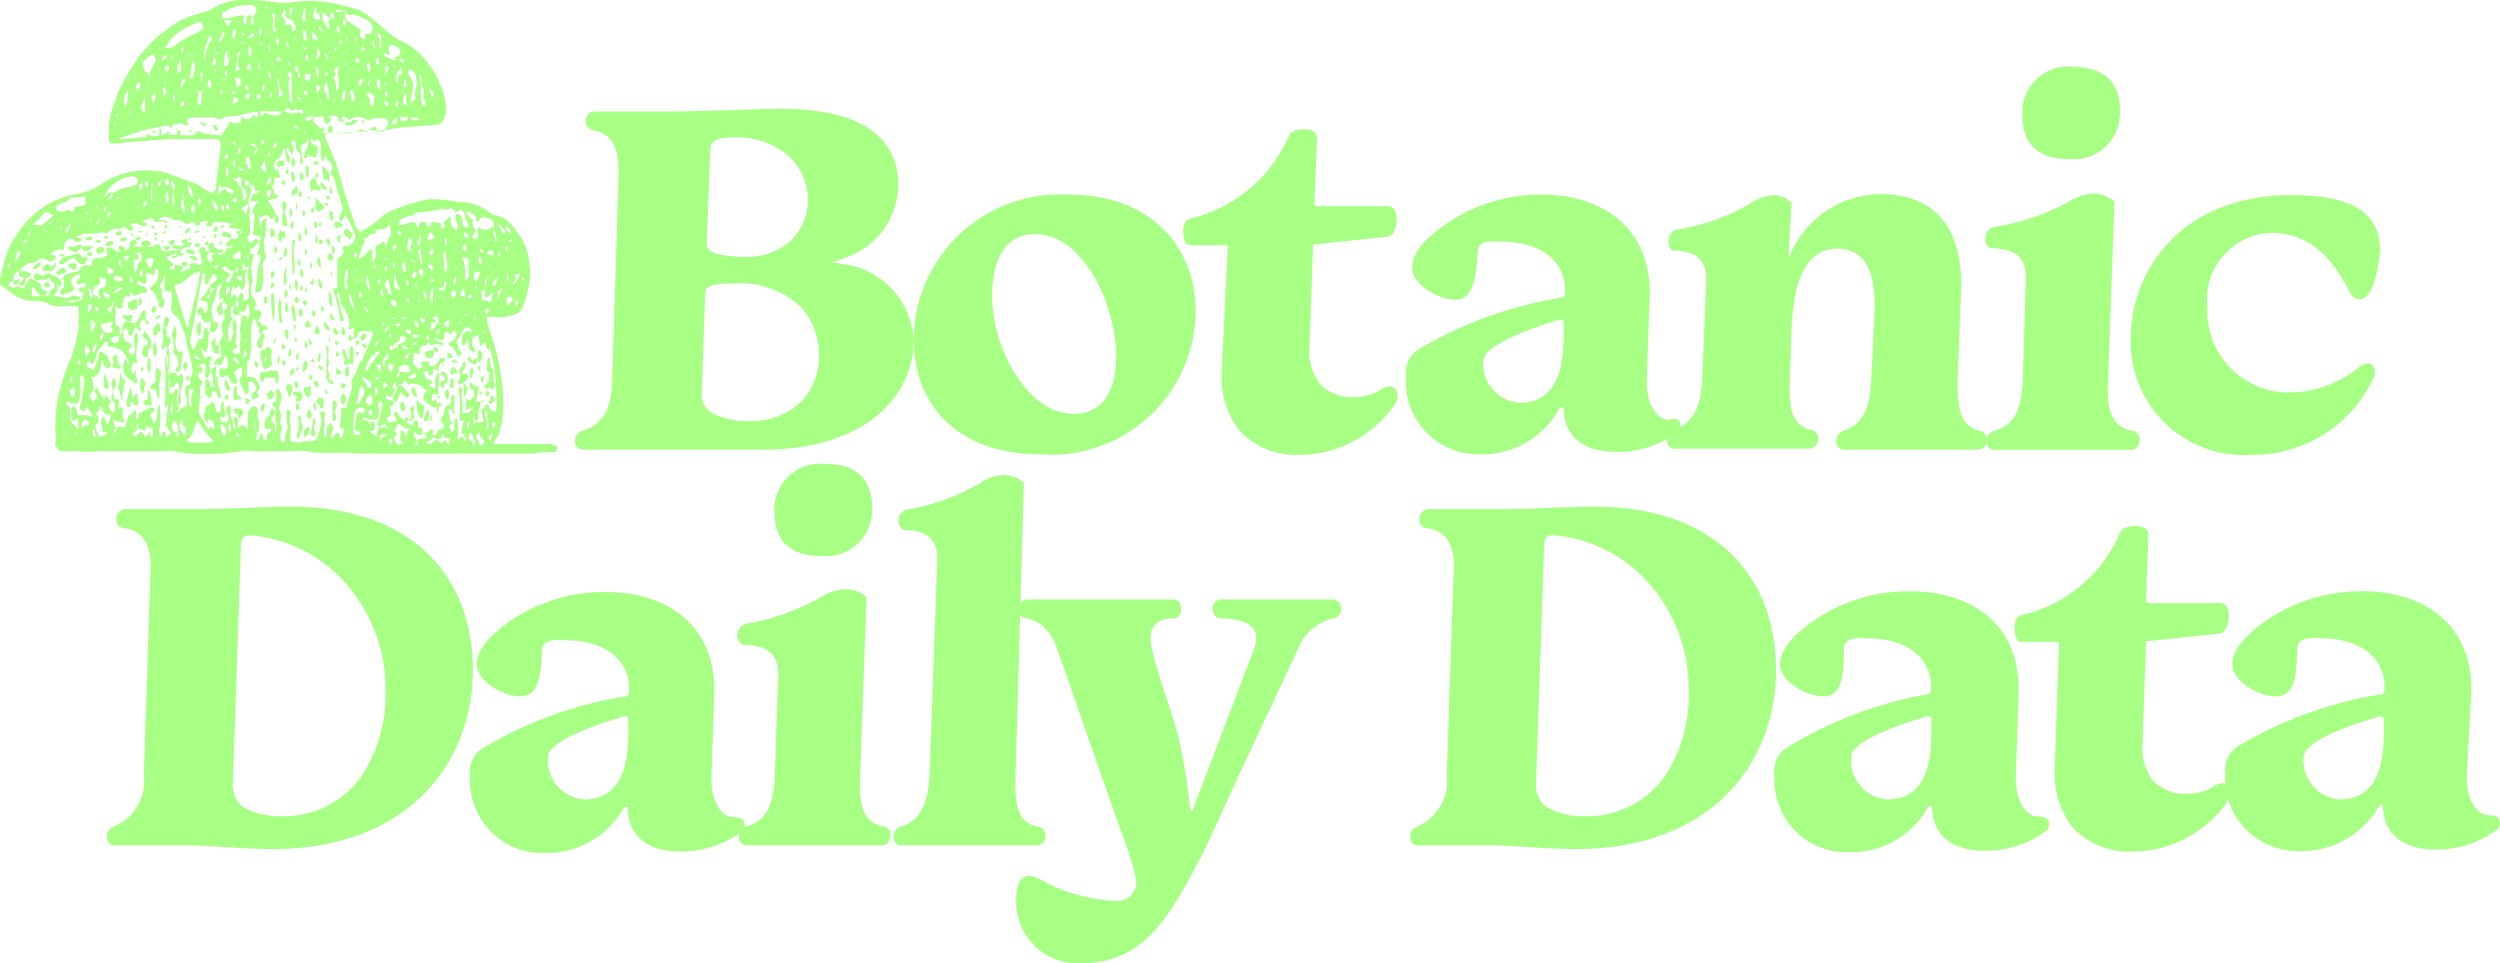 <svg fill="#a7ff83" xmlns="http://www.w3.org/2000/svg" viewBox="0 0 101.35 39.05"><defs><style>.cls-1{isolation:isolate;}.cls-2{mix-blend-mode:multiply;}</style></defs><g class="cls-1"><g id="Camada_2" data-name="Camada 2"><g id="Camada_1-2" data-name="Camada 1"><path class="cls-2" d="M10.62,12.39a.14.14,0,0,1,0,.07.64.64,0,0,0,0-.07Zm-.29,2.25h0Zm-.21,1.62h0Zm9.74.09h0ZM8.93,12.18h0ZM22.5,18.33l-.09,0c-.27,0-.53,0-.8.06l-1.28,0h-.27l-.63,0h-.29a3,3,0,0,0-.42,0c-.36,0-.73,0-1.1,0s-.53,0-.8,0-.51,0-.77,0H14.53c-.56-.06-1.11,0-1.67-.05a.54.54,0,0,1-.18,0,1.43,1.43,0,0,0-.65-.05H10.72a1.85,1.85,0,0,1-.47,0,1.68,1.68,0,0,0-.5,0,6.67,6.67,0,0,1-1.34.11,5.68,5.68,0,0,1-1.36-.11,1.46,1.46,0,0,0-.36,0l-.41,0c-.61,0-1.21,0-1.82,0l-.5,0h0a3.54,3.54,0,0,1-.86,0,4.71,4.71,0,0,0-.53,0c-.1,0-.21,0-.23-.09s-.16-.18-.08-.32a.28.28,0,0,0,0-.13,6.07,6.07,0,0,1,.25-2.24,5.7,5.7,0,0,1,.33-.9,7.91,7.91,0,0,0,.35-1.29.26.26,0,0,0,0-.15.21.21,0,0,1,0-.19.73.73,0,0,0,0-.2c0-.11,0-.22,0-.35L3,12.41l-.45,0A.93.93,0,0,1,2,12.33a1.16,1.16,0,0,0-.61-.13A1.45,1.45,0,0,1,.65,12L.08,11.6A.18.18,0,0,1,0,11.42c0-.16.05-.31.08-.47l.1-.37a2.89,2.89,0,0,1,.45-1c.08-.1.14-.2.21-.3a3.69,3.69,0,0,1,1.8-1.31,2.16,2.16,0,0,1,.44-.1,2.5,2.5,0,0,0,1-.39,3.26,3.26,0,0,1,.79-.4,3.43,3.43,0,0,1,1.74-.11l.2.06.83.31a1.67,1.67,0,0,1,.54.25,1.35,1.35,0,0,0,.5.23,1.89,1.89,0,0,0,.06-.18c.07-.54.13-1.08.2-1.63V5.9c0-.18,0-.26-.23-.26-.42,0-.84,0-1.25,0l-.54,0-1.4.1a4.78,4.78,0,0,0-.65.07,1.6,1.6,0,0,1-.38,0c-.08-.05-.08-.14-.08-.22A3.22,3.22,0,0,1,4.6,4.27c.08-.18.12-.38.2-.56a10,10,0,0,1,.78-1.34A5.38,5.38,0,0,1,6.86,1.13,2.9,2.9,0,0,1,7.22.88,3.52,3.52,0,0,1,7.71.66L8.22.5A1.32,1.32,0,0,0,8.66.32,2.31,2.31,0,0,1,9.94,0,6.34,6.34,0,0,1,11,.07a2.75,2.75,0,0,0,1,0,5.07,5.07,0,0,1,1.1,0,6.47,6.47,0,0,1,1.16.25A1.9,1.9,0,0,1,15,.68l.82.7a2.41,2.41,0,0,0,.48.3,2.41,2.41,0,0,1,.89.69c.14.17.28.36.41.55a2.15,2.15,0,0,1,.19.37c0,.06,0,.13.08.19a2.47,2.47,0,0,1,.21.92,1,1,0,0,1-.1.46.34.34,0,0,1-.31.2l-1.39.11a1.84,1.84,0,0,0-.41.06,2.61,2.61,0,0,1-.62.06,3.83,3.83,0,0,0-.83.08,1.71,1.71,0,0,1-.39,0,2.12,2.12,0,0,1-.71,0l-.11,0a.25.25,0,0,0,0,.24c.13.34.28.68.4,1s.13.42.2.63.07.31.12.46c.14.44.29.89.44,1.33a1,1,0,0,0,.23.37,4,4,0,0,0,.87-.6A1.46,1.46,0,0,1,16,8.49a8,8,0,0,1,1.37-.41.66.66,0,0,1,.2,0,4.05,4.05,0,0,1,.92.1,1,1,0,0,0,.23,0,2,2,0,0,1,1.08.4,1,1,0,0,0,.34.17,1,1,0,0,1,.6.37,6.61,6.61,0,0,1,.44.6,2.48,2.48,0,0,1,.28,1,2.57,2.57,0,0,1-.11,1.2c0,.17-.09.33-.14.49a.45.45,0,0,1-.32.32,1.74,1.74,0,0,1-.78.13,1.18,1.18,0,0,0-.37,0c0,.07,0,.13,0,.19.07.23.15.45.22.68a9,9,0,0,1,.44,2.84,3.53,3.53,0,0,1-.17,1,1.56,1.56,0,0,1-.16.28L20,18a.53.53,0,0,0,.15,0h.63l1.37,0a.47.47,0,0,1,.17,0l.25.08C22.59,18.29,22.54,18.31,22.5,18.33Zm-2.43-1.2s-.06,0-.07,0a.16.16,0,0,0-.05.1s0,.07.07.14a.69.69,0,0,0,.06-.13A.17.17,0,0,0,20.07,17.13Zm.05-.21a.28.28,0,0,0,0-.09h0s0,.07,0,.1l0,0Zm-.32-4.37c0-.05-.05-.08-.12,0l0,.18C19.85,12.7,19.8,12.61,19.8,12.55Zm-.19.82a.21.21,0,0,0,0,.07.15.15,0,0,0,0,.07l.07,0ZM20,11.85c-.15.08-.2.2-.33.22l0-.32c-.14,0-.13,0-.14.1a2.35,2.35,0,0,1,0,.26c0,.05,0,.07.07.06s.16,0,.23.1C20,12.2,19.91,12,20,11.85Zm-.71,1.22c0-.1,0-.2-.08-.29C19.2,12.91,19.32,13,19.32,13.07Zm-.06-1.22a1.43,1.43,0,0,0,.06-.21s0,0,0-.07S19.21,11.73,19.26,11.85Zm.19-.82a.14.14,0,0,0-.2.09.26.26,0,0,0,.08.29A.54.54,0,0,0,19.45,11Zm.05-.29.09-.19-.11-.14h-.06C19.44,10.52,19.35,10.64,19.5,10.74Zm0-.51s.07,0,.13,0-.05-.1-.08-.11-.06,0-.09,0A.25.25,0,0,0,19.53,10.23Zm.19,1.17a.5.5,0,0,0,0,.17l0,0,.05,0c0-.14.05-.28.08-.42h0Zm.21-.43v-.28C19.82,10.76,19.82,10.76,19.93,11Zm.19,1.64,0,0s0,0-.11,0l.11,0Zm.5-2.38a1.72,1.72,0,0,0,0-.24l0,0C20.43,10.09,20.44,10.13,20.62,10.23Zm0,.52v.05h0l0,0Zm0,.27h0l0,0v.4C20.66,11.28,20.56,11.15,20.58,11Zm.22,1.11L20.7,12l-.17.09c0,.11,0,.2,0,.28a0,0,0,0,0,0,0h.07A3.16,3.16,0,0,0,20.8,12.13Zm.19.08s0,0-.07-.05l0,.24.06,0C21,12.35,21,12.28,21,12.21Zm.17-1h0v0h0c0,.06,0,.11.07.15s0-.14-.07-.15h0l0,0Zm-.07-.65s0,0,0,.06,0-.05,0-.07a.35.35,0,0,0-.05-.08S21.08,10.56,21.09,10.58Zm-.18.56s0,.06,0,.08a.22.22,0,0,1-.09.25s0,.06,0,.09h.06a3.13,3.13,0,0,0,.19-.36.09.09,0,0,0,0-.09S20.94,11.12,20.91,11.14Zm0-.35h0l0,0h0Zm-.24-.42s0,0,0,0,.11,0,.25,0Zm.06-.65s-.05,0-.08.06l.08.07a.9.9,0,0,0,.05-.09Zm-.51-.62a.74.74,0,0,0,.27.41c0-.09,0-.14,0-.18h0l.25.16a.29.29,0,0,0-.11-.24.12.12,0,0,0-.1,0s0,.07,0,.1h0C20.34,9.31,20.37,9.11,20.22,9.1Zm0,1.25a.34.34,0,0,0,.08.09h0a.4.4,0,0,0,0-.11.11.11,0,0,0,0-.07l-.06,0S20.18,10.33,20.19,10.35Zm0,.69,0,0v0h0Zm-.08,1.2a.11.11,0,0,0,0,0h0l.09-.14h0v0l.06-.18c0-.06.1-.11.07-.21-.17.13-.17.13-.15.27a.5.5,0,0,0,0,.12h0A.14.14,0,0,0,20.15,12.24Zm0-.94a2,2,0,0,0-.15.2c0,.05,0,.08,0,.09s.09,0,.09,0A1.2,1.2,0,0,0,20.18,11.3Zm-.11-1.55.11.09a1.19,1.19,0,0,0-.09-.53C19.94,9.47,20.09,9.61,20.07,9.75Zm-.12.43c-.06,0-.1,0-.13.07s.09.12.18.11S20,10.22,20,10.18Zm-.06-.4.06,0,0-.05-.06,0Zm0-.22v0l0,0Zm-1-1c.11.12.19.29.35.37h0a.46.46,0,0,0,.12.45l-.18.27.19.07c.14-.16,0-.33.09-.5a.37.37,0,0,0,.39.09A1.71,1.71,0,0,0,20,9.19a.26.26,0,0,0-.23-.35l-.26-.05c0,.11-.11.15-.19.2h0c0-.23-.08-.29-.34-.43C18.94,8.57,18.92,8.6,18.93,8.61ZM18.75,12s.06,0,.08,0,0-.19,0-.33a.34.34,0,0,0-.16.29S18.73,12,18.75,12Zm-.05,1.05s-.05,0-.06,0,0,0,0,.06l.06,0Zm.12-3.65a.22.22,0,0,0,.1.27C19.05,9.53,19.05,9.53,18.82,9.42Zm.17.85s0,0,0,0l.07,0,0,0ZM18.75,10c0,.09.05.14.15.18l0-.27-.06,0S18.75,10,18.75,10Zm.07,2.81a.12.12,0,0,0,.05,0l.08-.08-.08,0S18.83,12.78,18.82,12.81ZM19,11.23a1,1,0,0,0,0-.17c0-.17,0-.33,0-.48s-.1-.15-.21-.15,0,.09,0,.13a1.61,1.61,0,0,1,.07.49c0,.1,0,.21,0,.32l0,0A1.66,1.66,0,0,0,19,11.23Zm.06.86a.48.48,0,0,0,.11-.08c-.05,0-.08-.07-.11-.07A.19.19,0,0,0,19,12,.06.06,0,0,0,19,12.09ZM16.19,8.92l0,.2c.24,0,.42-.12.63-.11l.12.22L17.05,9l.18,0c.06.07,0,.18.15.18s.05-.12.12-.18a.74.74,0,0,1,.38.07.28.28,0,0,0,0,.13s.05,0,.07.07.07-.06.07-.09S18,9,18,9l.12-.1.14-.14c0,.23,0,.47.27.57a.34.34,0,0,0,0-.3.48.48,0,0,1-.06-.29.09.09,0,0,1,.14-.05.3.3,0,0,1,.14.27.32.32,0,0,0,0,.14l.16.14c.11-.05.11-.12.07-.18a.48.48,0,0,1-.13-.32c0-.12-.09-.19-.18-.25l-.21.12a.47.47,0,0,0-.12-.15s-.11-.07-.12,0-.24,0-.34,0a.6.6,0,0,1-.18.07c-.27,0-.52.09-.79.08,0,0-.07,0-.1.06s-.05.06-.09.07A1.3,1.3,0,0,0,16.19,8.92Zm2.19,2.87c-.05,0-.1.05-.09.1l.06.21a.21.21,0,0,0,.13-.22A.09.09,0,0,0,18.38,11.79Zm0-.24a.3.3,0,0,0,.1-.33A.36.36,0,0,0,18.39,11.55Zm0,1.51,0,0a.08.08,0,0,0,0,0s0,0,0-.05S18.4,13,18.4,13.06Zm.09-.33s.05,0,.05-.06,0,0-.05-.07,0,.05,0,.07S18.47,12.71,18.49,12.73Zm.06-1.84a.54.54,0,0,0,0-.1l-.05,0a.3.3,0,0,0,0,.1Zm0-.76A.09.09,0,0,0,18.5,10h0s0-.08,0-.12,0,0,0,0,0,0,0,0a.61.61,0,0,0,.05.12h0s0,.07,0,.1,0,.1.05.08A.09.09,0,0,0,18.56,10.13Zm-1,3.26c.12-.09.13-.26.26-.34a.18.18,0,0,1,0-.05l-.07-.21-.2.1.14.1c0,.15-.11.07-.18.09a.68.68,0,0,0,0,.14S17.42,13.32,17.51,13.39Zm-1.27,1.68c.13,0,.27.06.41,0l-.09-.14,0-.05,0-.07a.71.71,0,0,0-.44.08l.06.22h0c-.11,0-.1.1-.1.21.09-.07.12-.13.1-.21h0Zm-.15-1a.09.09,0,0,0,0,.07,0,0,0,0,0,0,0l0,0a.08.08,0,0,0,0-.05l0,0h0s0-.09,0-.12a1.62,1.62,0,0,0,.28-.11.2.2,0,0,0,.06-.14c0-.06-.06-.08-.11-.08h-.13c0,.1,0,.2-.11.23a.22.22,0,0,0-.16.24h0l-.12-.16a.66.66,0,0,0,0,.25s.07,0,.1,0,0-.05,0-.08h0l.14,0h0Zm-.35.41c0-.05,0-.11,0-.13s-.08,0-.1.05l-.12.19a.23.23,0,0,0,0,.22s0,.05,0,.08l.07-.06c-.07-.13,0-.22.1-.29Zm-.21,1v.28l.18-.14Zm0-3.46-.08-.33a.58.58,0,0,0-.06.19C15.37,11.89,15.43,11.94,15.52,12Zm-.09,2.14v.09h0V14.1ZM15,16.84a.08.08,0,0,0,.08,0c.07,0,0-.1,0-.16l0-.07H15A.15.15,0,0,0,15,16.84Zm.11-.49c0-.1,0-.2-.05-.32-.21,0-.19.18-.24.28l.07.08.07,0C15,16.47,15.06,16.43,15.06,16.35Zm.26-2s0,0,0-.08-.09,0-.12,0-.06.11-.09.11-.19.15-.23.27l-.15.38h0l-.09.36a.52.52,0,0,1,.19.28.11.11,0,0,0,.08.07s.06,0,.08-.07,0-.11,0-.18l-.29-.19c0-.09,0-.18,0-.28h0a.14.14,0,0,0,.19-.08C15,14.72,15.24,14.58,15.32,14.34Zm-.72,1.25a2.12,2.12,0,0,0-.16.78l.1-.05a2.06,2.06,0,0,1,.12-.26A.33.33,0,0,0,14.6,15.59Zm.75-4.34c-.09.14-.09.14-.08.25C15.44,11.42,15.44,11.42,15.35,11.25Zm-.09,3.62c0,.11,0,.13.13.19v-.28C15.3,14.76,15.27,14.8,15.26,14.87Zm.07-2.29,0,0,0,0a.08.08,0,0,1,0-.05Zm-.08-.19v0h0a0,0,0,0,0,0,0ZM15.17,14l.06,0c.08,0,.11-.09.1-.21Zm0-3.2s0,0-.06,0l.06.11C15.24,10.82,15.24,10.78,15.19,10.75Zm.23,4.49c-.08,0-.14,0-.16,0s0,.11,0,.14Zm-.19.43,0,.32C15.36,15.87,15.36,15.86,15.23,15.67ZM16.51,10a.22.22,0,0,0,.12.21c.08-.09,0-.14,0-.2s.07-.13.07-.19a.17.17,0,0,0-.12-.18C16.55,9.78,16.52,9.89,16.51,10Zm.07-.68,0,0a.76.76,0,0,0,0-.11l0,.06A.25.25,0,0,0,16.58,9.33Zm.35.48c-.05.06,0,.13.09.16a1.25,1.25,0,0,0,0-.51s0,0,0,0a0,0,0,0,0,0,0,.22.22,0,0,0,0,.11C17,9.66,17,9.73,16.93,9.81Zm.13.26s-.11.09-.11.12.08.32.13.54C17.18,10.46,17,10.28,17.06,10.07Zm.1.92a.08.08,0,0,0-.11-.06c-.07,0-.1.08-.07.13l.14.19C17.14,11.14,17.15,11.06,17.16,11Zm.06,1.13.07,0c0-.11,0-.23-.13-.32C17.13,11.9,17.21,12,17.22,12.12ZM16.8,13c0,.13,0,.22.13.27C17,13.11,17,13.11,16.8,13Zm0-.22v0l0,0v0Zm.17-.54s0,0,.06,0L17,12.12c0,.05-.06.07-.05.09A.12.12,0,0,0,17,12.28ZM16.92,12h0l0-.06a0,0,0,0,0,0,0l0,0S16.89,12,16.92,12Zm.06.67h0l.06,0,0,0Zm-.12-1.21c-.07.1,0,.15,0,.21S16.92,11.54,16.86,11.46Zm0-.41-.06,0h-.05c-.07.08-.06.14,0,.25A.25.25,0,0,0,16.88,11.05Zm-.06-.45-.18-.13,0,0,.16.18.05,0A.06.06,0,0,0,16.82,10.6Zm-.21,1.71h0c0-.15,0-.16-.05-.19s0,0-.05,0S16.51,12.21,16.61,12.31Zm0,.78,0,0a.11.11,0,0,0,0,.05l.05,0Zm-.12-1.75a1.2,1.2,0,0,0,0,.2c0,.05.05,0,.1,0l-.06-.2ZM16.31,13l.18-.14v0C16.35,12.83,16.35,12.83,16.31,13Zm.13-2,0-.36c-.08,0-.14,0-.14.07s0,.2.06.31l.08,0A0,0,0,0,0,16.44,11ZM16.3,10l0,0,0,0,0,0Zm-.1,2.06.05.05,0,0a.21.21,0,0,0,0-.06Zm-.35.87,0,0H16s0,0,0-.05h-.1S15.86,13,15.85,13Zm.08-.55a.09.09,0,0,0,.15,0,.21.21,0,0,0-.17-.23A.17.17,0,0,0,15.93,12.41Zm-.09.77.18,0h0c0,.07.05.09.12.08s.09-.06.06-.13l-.18.05h0S15.91,13.07,15.84,13.18Zm.38-1.44a1,1,0,0,1-.18-.58s-.06.05-.06.06,0,.21,0,.32A.22.22,0,0,0,16.22,11.74ZM16,10.91l0-.23-.07,0a.83.83,0,0,0,0,.15S15.93,10.86,16,10.91Zm-.25.45-.07,0-.1.15c.16.4.16.4.3.44C15.83,11.72,15.79,11.54,15.75,11.36Zm0,1.87c-.1.07-.16.12-.14.23C15.66,13.4,15.77,13.38,15.75,13.23Zm-.06-2.44c-.12.05-.12.11,0,.22l0-.11S15.69,10.83,15.69,10.79Zm0-.34-.08,0a.08.08,0,0,0,0,.06s0,0,0,.06Zm-.14,2.61a.27.27,0,0,0-.08.07s0,0,0,.07l.07,0s0,0,0-.06Zm.31.65c0-.18,0-.18-.13-.13Zm-.07,1.35c.12,0,.13-.13.16-.2s-.07-.1-.2-.11A.63.63,0,0,0,15.8,15.06Zm.21-.58s0,0,.06,0l-.07,0-.05,0S16,14.48,16,14.48Zm.49-.41L16.3,14l0,0c0,.12.08.17.19.16S16.48,14.1,16.5,14.07Zm-.07.43.09.06.12-.27-.05,0-.08.12S16.41,14.41,16.43,14.5Zm.12.78c.07.11.15.09.24.05s.09-.06.08-.13-.1-.07-.17,0Zm.35-1.42-.24.11C16.77,14,16.82,14,16.9,13.86Zm.13-.22s-.06-.07-.09-.07l-.27,0h0l0-.17-.2-.06v.13l.23.1h0C16.76,13.72,16.81,13.73,17,13.64Zm.14-.5c0-.07.06-.12.1-.18L17,12.88l0,0Zm.2-.45,0,0,0,0c-.06,0-.09,0-.11.07s0,0,0,0S17.33,12.71,17.37,12.69Zm.08-3.3-.13.29.06.07h0l.27-.13Zm.2.1v0h0Zm-.06,1.86-.06-.06a.12.12,0,0,0-.06.06s0,.09.07.07S17.57,11.38,17.59,11.35Zm-.09.35a1.14,1.14,0,0,0,0,.58l.06,0v-.61Zm-.08-1.47s0,.1.06.11.1-.06.12-.17S17.44,10.12,17.42,10.23Zm-.14,3.53c.06,0,.1,0,.12,0s0-.12-.06-.18Zm.25-2.8c0-.08.08-.15,0-.21s-.09,0-.16,0S17.42,10.91,17.53,11Zm.2-1.14,0,0a.08.08,0,0,0,0,0l0,0Zm0,2.46,0,0,0,0,0,0Zm0,1.24a.08.08,0,0,0,.07,0,.68.68,0,0,0,.05-.19c-.08.08-.12.1-.14.14S17.69,13.51,17.74,13.52Zm.09-.85,0,0,0,0h0S17.83,12.65,17.83,12.67Zm0-.59s0,0,0-.05l-.07,0s0,0,0,.05Zm.2-.33a1.44,1.44,0,0,0,.09-.24c0-.06,0-.11-.1-.1l0,.05c0,.12,0,.24-.2.2l0,.12ZM18,10.91s0,.07.08.12a.83.83,0,0,0,0-.56.86.86,0,0,1,0-.17l0-.1-.05,0a.37.37,0,0,0-.07.12C18,10.51,18,10.71,18,10.91Zm.07-.92c.09-.19,0-.3,0-.43A1,1,0,0,0,18.06,10Zm0,2.1c0,.06-.05.08-.05.11a.21.21,0,0,0,0,.07h0l0,0A.53.53,0,0,0,18.07,12.09Zm-.11,1,.11.17s.07,0,.09,0,.1-.12.06-.23S18.05,13.08,18,13.13Zm.24-.42v0ZM16.13,9.43a.11.11,0,0,0,.06.09.11.11,0,0,0,.06,0s0-.05,0-.08,0-.05,0-.05h-.07S16.12,9.41,16.13,9.43Zm-.2.57c0,.06-.06.13.06.17l.09-.21,0,0C16,9.9,16,9.94,15.93,10Zm-.14-1s.07,0,.08,0,.06-.06.09-.1l0,0a.28.28,0,0,0-.11.08S15.8,8.94,15.79,9Zm-1.26.9h0v0Zm0,.61c.14-.1.27-.13.33-.26a.27.27,0,0,1,.24-.13,2.8,2.8,0,0,0,0,.5c.11-.06.1-.16.14-.24s-.07-.24,0-.4l.27-.17c.13,0,.12.16.14.26l.08-.37c.18-.17.12-.37.05-.6l-.11.12a.21.21,0,0,1-.22.07c-.12,0-.19,0-.22.12s0,.06-.06.06c-.18,0-.25.18-.43.21a.18.18,0,0,1,0,.24,1,1,0,0,0-.1.21Zm.6,1.72,0,0a.43.43,0,0,0,0,.05l0,0S15.12,12.21,15.11,12.2ZM15,11.8a1.34,1.34,0,0,0-.15-.66.42.42,0,0,1,0,.16s0,.11,0,.17a.77.77,0,0,0,.08.19Zm-.26.59a.69.69,0,0,0,.21.32C14.9,12.52,14.87,12.47,14.7,12.39Zm-.17-.58v.24c.05,0,.09,0,.1-.06S14.64,11.87,14.53,11.81Zm-.07-.49-.05,0a.31.31,0,0,0,0,.08h.05Zm0-.33-.08-.07s0,0,0,.07l0,.06Zm-.07,1.59h0l0,.1h0v-.11h0a.28.28,0,0,1-.08-.11c0-.1-.06-.21-.09-.31a.36.36,0,0,0-.13-.25s0,0,0,.05a1.13,1.13,0,0,0,.24.6S14.34,12.57,14.38,12.58Zm-.33-1.24c0-.13,0-.27,0-.44L14,11a2.16,2.16,0,0,0,0,.76l.05,0C14.17,11.6,14,11.47,14.05,11.34Zm.09-.76v-.05h0a.13.13,0,0,0,0,.06Zm.18-.19s0,.08.06.07a.18.18,0,0,0,0-.23C14.37,10.29,14.34,10.34,14.32,10.39ZM15.76,5l-.1-.21-.26,0a1.85,1.85,0,0,1-.24,0c-.11,0-.15.09-.21.09-.28-.14-.54-.23-.8,0-.16-.16-.16-.16-.32-.14l.12.19c-.07,0-.16,0-.2,0s0-.14-.07-.22a.72.72,0,0,0-.36,0c0,.09.07.07.1.1s.05.06,0,.07a.46.46,0,0,1-.12.12.09.09,0,0,1-.12,0c0-.09-.06-.19-.16-.25l-.26,0h0a.52.52,0,0,0-.37,0s0,.12,0,.13a.18.18,0,0,0,.16,0,.52.52,0,0,1,.18-.12h0l-.06.17c.09.09.2.12.25.23s.07.05.12,0a.1.1,0,0,1,.11.09c0,.06,0,.07-.09.08s0,0-.05,0a.36.36,0,0,0,.33.06.29.29,0,0,1,0-.29s.05,0,.08,0a.17.17,0,0,1,.06.06v.25c.25,0,.49,0,.72,0a2,2,0,0,0,.35-.08s0,0,0-.07h0c.05,0,.11,0,.16,0a.51.51,0,0,1,.16.09l.25-.19a.1.1,0,0,1,.15.07s0,.08,0,.11a.5.5,0,0,1,.3,0S15.74,5,15.76,5ZM12.41,3.84a.06.06,0,0,0,.05,0c0-.08,0-.13-.12-.18a1.09,1.09,0,0,0,0,.19S12.39,3.84,12.41,3.84Zm0,1.44a0,0,0,0,0-.08.06s0,0,0,.08.05,0,.05-.07S12.39,5.29,12.37,5.28Zm.45-3.1c0,.06-.08.12,0,.19.14-.12.15-.22,0-.46Zm0,.93s0,0,0,.07a.58.58,0,0,0,0-.48s-.05,0-.07,0,0,0,0,0A1.07,1.07,0,0,1,12.83,3.11Zm0,.48c0,.06-.09.11,0,.18.17-.23.17-.23,0-.35A1,1,0,0,0,12.79,3.59Zm.08.45s0,0,0,.06a.06.06,0,0,0,.08.06L13,4.09C12.93,4.07,12.9,4,12.87,4ZM13.31,3l-.09-.08a.41.41,0,0,0-.05.09s0,0,.05.07Zm-.07.35a.28.28,0,0,0-.07.33.62.62,0,0,1,.09.3s0,0,.08.09a1,1,0,0,0,0-.29A3.41,3.41,0,0,0,13.24,3.33Zm.07-.86-.09-.29s-.07,0-.07,0S13.21,2.38,13.31,2.47Zm-.16-.87,0,0,0,0,0,0Zm-.1.35h0s0,0,0,0l0,0Zm.39-.42,0,0a.93.93,0,0,0-.05-.1l0,0A.22.22,0,0,0,13.44,1.53ZM13.62,3l-.1.17c.1.17.1.17.11.49,0,0,.09,0,.09-.08a1.54,1.54,0,0,0,0-.43.58.58,0,0,1,0-.32.74.74,0,0,0,0-.18l-.19.21Zm0-.55v0h0v0Zm.41-1.35V1.06C14,1,14.07.83,13.93.79c-.08.15,0,.25.13.27a.43.43,0,0,0,0,.05s0,0,0,0S14.06,1.12,14.06,1.11ZM14,2.6,14,2.43h0l-.05.17C13.92,2.63,14,2.67,14,2.6Zm0,.54s0,0,0,0a.17.17,0,0,0,0,.05s0,0,0-.05S14,3.16,14,3.14Zm-.12,1C14,4,14,3.84,14,3.73a.13.13,0,0,0,0-.06s0,0,0,0l-.07,0A.78.78,0,0,0,13.89,4.14Zm.17-2-.16-.07,0,0a.27.27,0,0,0,.07.08Zm0-.51s0,0,.06-.08l-.1-.06s0,.05,0,.08S14.08,1.64,14.11,1.63Zm-.28,0h0a.11.11,0,0,0,0,.13s0,0,.07.05a.37.37,0,0,0,0-.09S13.89,1.64,13.83,1.63Zm0-.31V1.18c0-.07-.09-.13-.11-.1a.16.16,0,0,0,0,.13c0,.05.06.09.09.14ZM13.65,4h-.06a.24.24,0,0,0-.06.08l0,0s.07,0,.09-.06S13.66,4,13.65,4Zm.6.08.09,0s.05,0,.05-.07a1.21,1.21,0,0,0-.11-.39c0,.05-.09.07-.09.1S14.23,3.94,14.25,4.08Zm.15-1.64.07.1s0,0,.08,0a.16.16,0,0,0-.06-.21Zm.08-.77s0,0,0-.09,0,0-.06-.08,0,.09,0,.12S14.46,1.67,14.48,1.67Zm.17,1.49c-.13.21-.14.23-.06.36l.15-.3Zm0-1.27V2.1C14.83,2,14.83,2,14.7,1.89Zm0,2.17h0l0,0V4.06Zm-.05.26v0h0ZM14.6,2.75l0,0-.06.09.06,0A1,1,0,0,0,14.6,2.75Zm.4.45c-.05.06,0,.09,0,.13v0h0s-.14,0-.08.13L15,3.35h0a0,0,0,0,0,0,0S15.07,3.23,15,3.2ZM15,4a.86.86,0,0,0,0,.21.11.11,0,0,0,.06.09s.07,0,.08-.06,0-.21.05-.33l-.09-.07L15,3.74C14.85,3.84,14.85,3.84,15,4Zm-.07-1.46c-.14.15,0,.25,0,.37C15.06,2.78,15.06,2.78,14.94,2.53Zm.38.64a.47.47,0,0,0,.08.47C15.39,3.49,15.46,3.31,15.32,3.17Zm.29.57c0,.07,0,.14.08.16a.14.14,0,0,0,0-.18s0,0,0,0A.05.05,0,0,0,15.61,3.74Zm0-.35.05.06,0,0,0-.06,0-.06s0,0-.06,0A.14.14,0,0,0,15.62,3.39Zm0,.81s0,.06.07.08.07,0,.07-.07,0-.06-.08-.11S15.58,4.18,15.59,4.2Zm.05-1.57c0,.12-.1.23,0,.33C15.8,2.77,15.79,2.74,15.64,2.63Zm.43,2.13c-.12.06-.21.17-.19.25l.18,0ZM16.12,4a1.43,1.43,0,0,0-.1.29s0,.09.1,0Zm.16-1,0-.26a.62.62,0,0,0-.21.62c.14-.08,0-.22.11-.32ZM16,2.74l0-.06s0,0-.06,0a.08.08,0,0,0,0,0Zm1.53,1.6s0,0,0,0H17.5l0,.07Zm-.12-.71c0,.08.05.16.09.27s.09-.07.08-.09S17.59,3.69,17.45,3.63ZM17,3.1a1.35,1.35,0,0,1,.06.49c0,.23,0,.45.07.68,0,0,0,.05.06,0a.08.08,0,0,0,.07,0s0-.09,0-.12a.57.57,0,0,1-.08-.42.07.07,0,0,0,0-.06,1.66,1.66,0,0,1-.11-.58A.21.21,0,0,0,17.06,3S17,3.08,17,3.1Zm-.37,1.67a.26.26,0,0,0,.38.05A.5.5,0,0,0,16.67,4.77Zm.24-2.2a.08.08,0,0,0,0,0l0,0,0,0Zm-.28.26a.21.21,0,0,0,0,.24.67.67,0,0,1,.12.64,3.91,3.91,0,0,0-.07.45L16.86,4a.54.54,0,0,1,0-.41,1.06,1.06,0,0,0,0-.53A.3.3,0,0,0,16.63,2.83Zm-.07-.2,0,0,0,0,0,0Zm0,2.11-.28,0v.08s0,0,0,.07C16.51,4.91,16.51,4.91,16.54,4.74ZM16.35,4l0,.23.18.06a.59.59,0,0,1-.05-.42s0-.09-.1-.07A1.33,1.33,0,0,1,16.35,4Zm.14-1.79s0,0,0,0l0,0,0-.05Zm-.13,1.27c0,.06,0,.07.13,0l-.09-.34h0ZM16.19,2.4l.15.19C16.38,2.41,16.35,2.37,16.19,2.4Zm-.54-.09a.5.5,0,0,1,.28.14s.07,0,.12,0L16,2.3H16a.14.14,0,0,0,.19-.09.2.2,0,0,0,0-.24A.87.87,0,0,0,16,1.85a.16.16,0,0,0-.24.16.87.87,0,0,0,.06.23l-.13-.06s-.07-.05-.11,0S15.59,2.3,15.65,2.31Zm-.36-1c0,.1.08.2.1.3s0,.23,0,.35c.12-.07.05-.17.06-.25a2,2,0,0,0,0-.26l-.19-.17Zm0,1.27s.05,0,.08,0h0l0,.15v0h0v0h0v0l0-.15h0s0,0,0-.06,0-.12-.08-.14-.06,0-.07,0S15.24,2.59,15.28,2.62Zm-.12-.93c-.1,0-.1.06,0,.34C15.23,1.91,15.15,1.8,15.16,1.69ZM13.71.49A2.8,2.8,0,0,0,14,.4h0c-.09.12,0,.21,0,.33a.2.2,0,0,0,.1.13l.25.16.28.19c-.06.29-.06.29.16.39.06-.06,0-.15,0-.22h.23v.06l0,0,0,0h0a.25.25,0,0,1,0-.08A.33.33,0,0,0,15,.9a.83.83,0,0,0-.22-.14L14.44.61a.29.29,0,0,0-.2,0A.21.21,0,0,1,14,.41h0l-.39,0C13.61.45,13.64.5,13.71.49Zm-.15,1.43s0,.09,0,.14.11-.07.1-.13a0,0,0,0,0,0,0S13.56,1.91,13.56,1.92ZM13.38.74h0l-.3-.26a1.28,1.28,0,0,0,0,.3c.07.15.16.28.25.44a.4.4,0,0,0,0-.29.18.18,0,0,1,.05-.19h0l.17,0c0-.19,0-.19-.15-.24l0,.14S13.38.71,13.38.74Zm-.45.33c0,.12,0,.17.16.18A.25.25,0,0,0,12.93,1.07ZM12.71.66a.16.16,0,0,0,.13.14c.05,0,.1,0,.15-.05-.05-.19-.05-.19-.16-.26a.09.09,0,0,1,0-.1V.29A.4.4,0,0,0,12.71.66Zm0,.91a.11.11,0,0,0,.09.05s.07,0,.07,0a.13.13,0,0,0,0-.11,2.19,2.19,0,0,0-.21-.23A.5.5,0,0,0,12.67,1.57ZM12.6,3l-.24,0a1,1,0,0,0,0,.21.21.21,0,0,0,.11.07.11.11,0,0,0,.08-.07A1,1,0,0,0,12.6,3Zm-.15-.83c-.1.22-.1.22,0,.31C12.52,2.29,12.52,2.29,12.45,2.19ZM12.28.86c.08,0,.12,0,.11-.09a.84.84,0,0,1,0-.35s0,0,0-.11A.63.63,0,0,0,12.28.86Zm0,.38c0,.13,0,.25.06.39l.08,0a.93.93,0,0,0,0-.23C12.43,1.28,12.37,1.23,12.26,1.24Zm0,.64a.14.14,0,0,0,.19.1,0,0,0,0,0,0,0s0,0,0,0ZM12,4.44c-.1-.05-.13.14-.23,0s-.15,0-.23,0l0,0a.09.09,0,0,0,.08.11.55.55,0,0,0,.47,0l.2.07V4.46A1,1,0,0,1,12,4.44Zm0,.66s0,0-.08.05l.24.13C12.05,5.12,12.05,5.11,12,5.1Zm-.39.54s0,.06,0,.09v0l0,0a.2.2,0,0,0,0-.08v0h0l-.05-.11h0s0,0,0,0l.1.07v0Zm.05-.81h0v0h0Zm.08-.75s0,0,.09.12c0-.16,0-.26,0-.37,0-.28,0-.57,0-.85,0,0,0,0-.05-.08L11.64,3l.07.1a.21.21,0,0,1,0,.2C11.65,3.53,11.77,3.8,11.73,4.08Zm-.11-1.61.12.21C11.78,2.57,11.76,2.52,11.62,2.47Zm0-.82a.33.33,0,0,0,.08.34A.42.42,0,0,0,11.6,1.65ZM12.2,4l-.07-.06s0,0-.05,0,0,.11.07.11Zm-.11-.63h0s0,0,0-.05,0,0,0,.05Zm0-.4V2.68c-.1,0-.15.06-.13.13s.05.13.13.13h0l0,.23c.09-.12.08-.18,0-.23h0ZM12,2.36l0-.06L12,2.24a.15.15,0,0,0,0,.06ZM12,.48s0,0,0,0,0,0,0,0a.49.49,0,0,0,0-.16A.46.46,0,0,0,12,.48Zm0,1.1-.09-.1s0,0,0,0,0,.1.06.11S12,1.6,12,1.58ZM11.75.35c0,.09,0,.17,0,.34.05-.1.07-.13.08-.16a.5.5,0,0,0,0-.12C11.89.34,11.85.32,11.75.35ZM11.4.62l.19.25L11.54,1,11.8,1l.06.27L12,1.19c0-.11-.06-.2-.09-.29a.22.22,0,0,0-.15-.13c-.19-.05-.22-.12-.18-.34l-.05,0Zm-.33,5.31s0,.07.06.11l.15-.3,0,0a1,1,0,0,0-.13.09A.21.21,0,0,0,11.07,5.93Zm0-.31s0,0,0,0l0,0,0,.05S11.06,5.63,11.08,5.62Zm.32-1V4.52a2.81,2.81,0,0,0-.41,0,3.8,3.8,0,0,0-.43,0,.54.54,0,0,0,0,.11c0,.08.09.1.15,0s0-.06,0-.1A.84.84,0,0,0,11.4,4.65Zm-.49.78v0h0v0Zm0,1a.18.18,0,0,0,0-.24A.21.21,0,0,0,10.94,6.4Zm-.1,1.06,0,0A.18.18,0,0,0,11,7.33a.76.76,0,0,0-.07-.19Zm0-1.46V6Zm0,1.78c0,.1,0,.18.11.22A.44.44,0,0,0,11,7.71c0,.06-.06,0-.12,0Zm0-.77c0-.19-.05-.34-.07-.52a3.1,3.1,0,0,0-.16.3A.7.7,0,0,0,10.82,7ZM10.67,8.3h0v.16h0Zm-.06-1.05h0a.05.05,0,0,0,0,0s0,0,0,0Zm0-1.4c.09,0,.11-.11.12-.21C10.58,5.72,10.58,5.72,10.6,5.85Zm.07-.65h0v0h0Zm0,1v0a.11.11,0,0,0,.06,0s0,0,0,0Zm.21-3.13c0,.06.07.11.09.07a.11.11,0,0,0,0-.1s-.05-.07-.1-.14Zm.53,2.2h0l0,0Zm0-1.59a.55.55,0,0,1-.08-.51l0,0c-.09,0-.11.08-.09.15a1.82,1.82,0,0,1,.06.46.86.86,0,0,0,0,.18C11.48,3.82,11.49,3.81,11.44,3.72ZM11.3,2.3s-.07,0-.08.06a.08.08,0,0,0,.06.11l.13,0A.81.81,0,0,0,11.3,2.3Zm-.06-.79c-.11.14,0,.23,0,.34A.24.24,0,0,0,11.24,1.51ZM11.05.67a.59.59,0,0,1,0,.29,2.21,2.21,0,0,0,.05.33c.11,0,.14-.06.09-.11a.27.27,0,0,1-.06-.27.53.53,0,0,0,0-.18s.05-.11,0-.16S11,.59,11.05.67Zm0,3c-.11.11-.12.2-.06.3C11,3.83,11.05,3.76,11,3.62Zm0-.23v0l0,0,0,0Zm0-1.05c0,.15-.09.25,0,.36,0-.09,0-.16,0-.23S11,2.41,10.94,2.34Zm-.06-.7a.83.83,0,0,0-.08.18.77.77,0,0,0,0,.15.48.48,0,0,0,.1.15C10.9,2,11,1.82,10.88,1.64Zm0-.52c-.06.08-.12.12-.07.21S10.92,1.23,10.9,1.12ZM10.76.27s0,0,0,.06,0,0,.09,0L10.82.25Zm-.11,3.19c0,.08-.07.15,0,.22s.08-.11.06-.18S10.68,3.47,10.65,3.46Zm-.12-2c.12-.18.12-.18,0-.34C10.55,1.25,10.47,1.35,10.53,1.48Zm0,.24c0,.11,0,.11.06.15S10.65,1.75,10.56,1.72Zm0,1.22c.08-.11,0-.17,0-.24a1.31,1.31,0,0,1,0-.25A.44.44,0,0,0,10.6,2.94Zm0,1s0,0,.08,0a.45.45,0,0,0-.09-.1s-.05,0-.06,0A.09.09,0,0,0,10.57,4ZM10.41,6c0,.07-.08.11-.11.16s0,.07,0,.11l.17-.21-.15-.22c-.07,0-.14,0-.19,0Zm-.22-.71h0v0h0A0,0,0,0,0,10.19,5.31ZM9,.7a.11.11,0,0,0,.09.05.74.74,0,0,0,.14,0A2.36,2.36,0,0,1,9.9.62a.6.6,0,0,0,0,.37S10,.94,10,.91s0-.13,0-.2a.12.12,0,0,1,.14-.09.94.94,0,0,1,.15.06h0c-.12.05-.14.08-.13.17s0,.13.08.17,0-.22.05-.34h0l.09-.19a.2.2,0,0,0-.18-.28A1.76,1.76,0,0,0,9,.55l0,0S9,.67,9,.7Zm.91,1-.05,0a.08.08,0,0,0-.09.09s0,0,0,0ZM9.8,2.9v0h0v0Zm-.25,0s0,0,0,0l.17-.08a.69.69,0,0,1,0-.64c0-.05,0-.08,0-.09s-.07,0-.07.05ZM9.61.92c.07,0,.09,0,.1-.09s0,0,0,0h0l-.09.1Zm-.06.31c0-.05,0-.07-.06-.06-.11.29-.11.29,0,.41C9.55,1.45,9.55,1.34,9.55,1.23ZM9.41,3.76s0,.06.06.05l.08-.07-.08-.06A.16.16,0,0,0,9.41,3.76Zm0,.47.25-.12c0-.06,0-.13-.08-.15s-.1,0-.12.1Zm.35-.76c0-.12,0-.21,0-.31l-.15,0H9.52a1.77,1.77,0,0,1,.06.17,1.68,1.68,0,0,1,0,.2Zm.16-2,0-.08-.07-.08s-.05.06-.05.09S9.88,1.41,9.9,1.44Zm0,2.09s.06.06.1.1.05-.06.05-.08,0-.1-.09-.1S9.93,3.52,9.94,3.53Zm0,.45S10,4,10,4s.06,0,.07,0a2.45,2.45,0,0,0,.1-.26.94.94,0,0,0-.18.09A.4.4,0,0,0,9.94,4Zm.24-1.26a.12.12,0,0,0-.11-.15c0,.08-.09.15,0,.22S10.18,2.8,10.18,2.72Zm0-.51c.07-.22.07-.22-.11-.39h0a.25.25,0,0,0,0-.09s0,0-.05,0,0,0,0,0a.23.23,0,0,1,.07.07h0c0,.11,0,.21,0,.32A.07.07,0,0,0,10.2,2.21Zm0,1,0,0,0,0,0,0Zm0-1.84-.08.17C10.34,1.45,10.34,1.45,10.23,1.34Zm-.92,1a.53.53,0,0,1,0-.28s0-.08-.08,0-.05.36-.08.55l.13,0A.74.74,0,0,0,9.31,2.31Zm-.08.45c-.07.15-.07.15.07.26ZM9.36.82H9.09l.14.25C9.29,1,9.37.93,9.36.82ZM9,3.84a.31.31,0,0,0,0-.12S9,3.66,9,3.65s-.07,0-.08.06A.11.11,0,0,0,9,3.84ZM9,4.1l-.06,0s0,0,0,.07l.06,0A.24.24,0,0,0,9,4.1Zm.09-.86s0,0,.09,0l-.06-.07s-.05,0-.05,0S9,3.24,9.05,3.24ZM8.85,1.7s.07,0,.08,0,.11-.2.16-.31,0,0,0-.07-.06,0-.07,0S8.91,1.58,8.85,1.7Zm-.13.5h.07s0,0,.07-.06-.06-.05-.08,0,0,0-.08,0A.11.11,0,0,0,8.72,2.2Zm0,.63s-.05,0-.05,0,0,.05,0,.05,0,0,.08,0S8.76,2.83,8.74,2.83Zm-.1-.33s0,.11,0,.17,0,0,0,0h.05c.12-.1.13-.2,0-.39C8.67,2.4,8.66,2.45,8.64,2.5Zm-.06,1h0a.3.3,0,0,0,0-.13s0-.06-.07-.12-.06.09-.06.13A.12.12,0,0,0,8.58,3.55Zm-.06.56a.36.36,0,0,0,0,.09s0,0,0,0a.23.23,0,0,0,0-.11ZM8.46,1.26l0,0,0,0,0,0S8.46,1.25,8.46,1.26ZM8.3,2.53a.47.47,0,0,0,0-.1,1.57,1.57,0,0,1,.2-.7.35.35,0,0,0,.08-.24c-.08,0-.12,0-.14.05a1,1,0,0,1-.08.26A1.21,1.21,0,0,0,8.3,2.53Zm0,1.84,0,0,.09.07,0,0S8.39,4.36,8.35,4.37ZM6.7,1.94a.6.6,0,0,0,.49-.16,2.84,2.84,0,0,1,.74-.42.8.8,0,0,0,.27-.18.17.17,0,0,0,0-.19.15.15,0,0,0-.17-.1L7.8,1l-.18.1A1.83,1.83,0,0,0,6.7,1.94ZM8.16,3.18h0v0c.08-.08.08-.09,0-.25-.1.08,0,.17,0,.25l0,0h0s-.06.1,0,.16Zm0,.51s0,0-.06,0-.06,0-.06,0A1.22,1.22,0,0,1,8,4.15s0,.09.09.1.06-.26.08-.39A1,1,0,0,0,8.18,3.69Zm-.45-.2h0l0,0,0,0S7.73,3.47,7.73,3.49Zm0-1.23,0-.07s-.05,0-.05.05,0,0,0,.06S7.73,2.27,7.73,2.26Zm.12.89c0-.21.16-.4,0-.7-.1.25-.06.46-.13.64S7.78,3.16,7.85,3.15ZM7.9,1.91l0,0s0,0,0,0l0,0S7.9,1.9,7.9,1.91ZM7.36,4.16a.1.1,0,0,0,0,.15c.08,0,.1-.07.11-.16S7.39,4.14,7.36,4.16Zm.1-.39s0,0,0,0a.12.12,0,0,0-.05-.05l0,.05Zm.08-.61a.36.36,0,0,0-.21.24s0,.09,0,.1a.1.1,0,0,0,.07,0C7.47,3.38,7.49,3.3,7.54,3.16Zm-.2-.63s0-.06,0-.09c-.19.12-.11.32-.16.5.13,0,.19-.06.16-.13A.52.52,0,0,1,7.34,2.53Zm0-.37c.09-.1.09-.1.09-.3C7.38,2,7.31,2,7.37,2.16ZM7.08,4.08V3.8l0,0A2.33,2.33,0,0,0,7,4S7,4.12,7.08,4.08ZM7,2.37s0-.06,0-.07-.07,0-.07.06,0,0,0,0S7,2.38,7,2.37Zm0,1v0Zm-.24-.72c-.1.12-.1.12,0,.27A.22.22,0,0,0,6.84,2.66ZM6.63,4.25l0,0,0,0,0,0Zm-.11.47,0,0a.41.41,0,0,0,0,.09h0a.11.11,0,0,0,0,0Zm.22-.95c0-.09,0-.18-.1-.24a.44.44,0,0,0,0,.34C6.73,3.81,6.74,3.8,6.74,3.77Zm0-.38,0,0s0-.05,0-.08-.05,0-.06,0A.31.31,0,0,0,6.69,3.39Zm-.13-.94c.07-.05.12-.06.14-.1s0-.06,0-.1-.08,0-.09,0A.58.58,0,0,0,6.56,2.45Zm-.08-.68,0,0,0,0,0,0Zm0,2.76h0a0,0,0,0,0,0,0h0ZM6.42,2.88l0,0h0v0l0,0,0,0v0h0S6.4,2.84,6.42,2.88Zm-.6-.16a.19.19,0,0,0,.08.18c.13.05.11.17.17.28a.38.38,0,0,0,0-.1.44.44,0,0,1,.07-.27,1.51,1.51,0,0,1,.16-.31l0-.06a.17.17,0,0,0-.07-.18.13.13,0,0,0-.16,0l-.31.28Zm.53.58s0,0,0,.05l0,0,0,0S6.36,3.32,6.35,3.3Zm0,.22v0h0Zm-.13.63a.45.45,0,0,0,.07-.35C6.08,3.88,6.17,4,6.17,4.15Zm-.06.46,0,.09s0,0,0,0l0,0s0-.06,0-.1ZM6,3.46s-.07,0,0,.13l0-.13Zm-.25,1s0,.06.08.06.07-.05.07-.07a1.51,1.51,0,0,1,0-.52s0,0,0,0-.07.09-.08.14S5.73,4.28,5.72,4.42Zm-.17-.77h0l0,0,0,0h0a.45.45,0,0,0,.1-.33l-.09,0A.23.23,0,0,0,5.55,3.65Zm-.19.46,0,0h0l0,0Zm-.1.52,0,0a.05.05,0,0,0,0,0l0-.06s0-.06,0-.07,0,0-.05-.06,0,0,0,0A.33.33,0,0,0,5.26,4.63Zm-.21-.34a1.17,1.17,0,0,0,.09-.24c0-.14,0-.28.06-.42h0a.61.61,0,0,0,0-.12s0,0,0,0l0,0s0,.09,0,.13h0C5,3.8,5,4.05,5.05,4.29Zm-.13.38h0l0,0a0,0,0,0,1,0,0Zm-.27.26c-.07.05-.06.09,0,.14Zm.08-.37s-.05,0-.06.06,0,0,0,.08a.24.24,0,0,0,.08-.06S4.75,4.6,4.73,4.56Zm4.2.9L9.3,5V5a.13.13,0,0,1,0-.06c.1,0,.1,0,.2.08l.27-.07V4.75l.09,0c0,.06.08.1.14.08s.21,0,.24-.12.08-.06.11,0,.07.07.11,0,0-.07,0-.11a.14.14,0,0,0,0-.06h-.11a3.88,3.88,0,0,0-.75.17l-.23,0c-.11,0-.25,0-.34.1H9a.28.28,0,0,1-.2,0,.46.46,0,0,0-.22-.06,3,3,0,0,1-.6,0,2.27,2.27,0,0,0-.41.08L7.62,5a.11.11,0,0,1,0,.08.08.08,0,0,1-.08,0L7.32,5,7,5.05s0,0,0,0,0,.09,0,.11-.08,0-.1,0a.15.15,0,0,0-.15-.07c-.3.07-.61.11-.91.19s-.6.19-.9.29a.39.39,0,0,0-.11.08,8.2,8.2,0,0,0,.92-.09,1,1,0,0,0,.17,0A.92.92,0,0,0,6,5.41a.38.38,0,0,0,.46.06c0-.09,0-.18,0-.23a.08.08,0,0,1,.08,0,.15.15,0,0,1,0,.06c0,.06-.06.14.05.19l.21-.13a.07.07,0,0,1,.06,0l0,.11.32,0a.45.45,0,0,0,0-.08c0-.06,0-.12.11-.1s0,.07,0,.12,0,0,0,.06a2.6,2.6,0,0,0,.63,0c0-.06,0-.12.08-.13a.24.24,0,0,1,.14,0s0,0,0,0,.07.07.12.07Zm1.12,1.35c.08,0,.12,0,.11-.09a1.3,1.3,0,0,1-.09-.39s-.05,0-.07,0-.06,0-.06,0,0,.19,0,.3C10.11,6.61,10,6.74,10.05,6.81Zm0,1.4-.29.2a2.62,2.62,0,0,0,.22.25C10,8.5,10.06,8.37,10.08,8.21Zm0,1.78v0S10.07,10,10.06,10Zm0,.49v-.15C10,10.4,10,10.4,10,10.48Zm-.13-.67a.79.79,0,0,0-.1.16A.06.06,0,0,0,9.9,10S10,9.91,9.89,9.81ZM10,8c0-.12,0-.25-.12-.35a.21.21,0,0,1-.09-.25c0-.07,0-.15-.07-.25a.74.74,0,0,1-.12.09,1.63,1.63,0,0,1-.21,0c.16.07.26.13.27.25.17.12.17.3.19.47s0,.09,0,.14S10,8.05,10,8Zm-.27,2.5c.08-.09,0-.19,0-.3s-.2.12-.3.17l.05.14Zm-.09.36s-.08.06-.09.09a.17.17,0,0,0,0,.1s.09,0,.09-.06S9.66,10.89,9.64,10.83Zm-.32.29a2,2,0,0,0-.17.23s0,0,0,.06l.15,0A2.39,2.39,0,0,0,9.48,11a1,1,0,0,1-.2-.06.76.76,0,0,1-.14-.16L9,10.86C9.05,11,9.23,11,9.32,11.12Zm-.09-.47.08-.11a.11.11,0,0,0,0,0h0A.1.1,0,0,0,9.23,10.65ZM9.59,8l-.2.11v0l.2.11A.57.57,0,0,0,9.59,8Zm.09-1.8h0c-.05,0-.11,0-.14.05s.12,0,.14-.05h0c.07,0,.06-.12.07-.18s0-.07-.09,0Zm0,.61,0,0c0,.05.06.12.1.12s0,0,.06,0S9.75,6.76,9.69,6.78Zm.1-1.64h0Zm-.21.29,0,0s0,0,0,0h.05ZM9.52,6.75s0-.09,0-.14,0-.08,0-.16C9.4,6.66,9.4,6.66,9.52,6.75Zm0-1s0,0-.06,0-.07,0,0,.07,0,0,.07.07A.26.26,0,0,0,9.5,5.7Zm-.18.88v0h0v0Zm-.25-.22.18,0-.07-.19ZM9.16,6h0Zm0,1.17c.12-.06.14-.2.05-.41C9.15,6.82,9.15,6.82,9.17,7.12Zm-.33.71c.14,0,.09-.15.23-.2s.1.09.13.08.15.07.22.11c.07-.12.07-.15,0-.18s-.21-.15-.35-.11-.11,0-.16-.06S8.87,7.71,8.84,7.83Zm.38.4-.08.12.17.13C9.3,8.37,9.3,8.3,9.22,8.23ZM9,8.32c-.05.12,0,.19.1.25C9.06,8.48,9.11,8.37,9,8.32Zm-.41-.25a2,2,0,0,0,.13.43s0,.07.1,0S8.74,8.22,8.57,8.07Zm-.24.46s0,0,0,0,0,0,.07,0l0-.06ZM8.07,8a.32.32,0,0,0,0,.3l.08-.08,0-.06ZM8,7.75l0,0,0,0,0,0Zm-.16.53c-.1.15-.17.24,0,.38A.36.36,0,0,0,7.84,8.28Zm-.21-.79A.58.58,0,0,0,7.79,8c.07-.08,0-.13,0-.19S7.73,7.58,7.63,7.49Zm-.28.77a3,3,0,0,0,.06.38c.08-.17.08-.17.06-.29a.25.25,0,0,1,0-.22h0c0-.08.06-.2-.1-.3l.1.3h0a.35.35,0,0,0-.11,0S7.34,8.23,7.35,8.26ZM7,7.59a.61.61,0,0,1,0,.35c0,.13,0,.27,0,.44.16-.25,0-.48.06-.7s0-.24-.12-.35A.25.25,0,0,0,7,7.59Zm-.28.22,0,.42c.12,0,.12-.13.11-.22A.21.21,0,0,0,6.76,7.81ZM6.7,7.4s0,.13.1.11,0-.18,0-.3A.16.16,0,0,0,6.7,7.4Zm-.22.17.08-.27C6.4,7.39,6.38,7.47,6.48,7.57ZM6.5,8l0,.13h0V8Zm-.38-.1c0,.07,0,.15,0,.22h.07a1,1,0,0,1,0-.55.34.34,0,0,0,0-.14l0,0s0,0,0,0a.44.44,0,0,0-.06.16C6.11,7.67,6.11,7.77,6.12,7.88Zm.08.45,0,0,.06.06,0-.06ZM6,7.6a1.11,1.11,0,0,1,0-.19.41.41,0,0,0,0-.08C5.83,7.43,5.83,7.45,6,7.6Zm-.14.22,0,0,.06,0,0,0Zm0,.57c.09-.12.09-.12.09-.25A.2.2,0,0,0,5.81,8.39ZM5.7,7.75a.43.43,0,0,0,.07-.31H5.69A.24.24,0,0,0,5.7,7.75Zm-.15.65h0l0,0,0,0v0a.06.06,0,0,1,0,0h0v0l0,.12,0,0,0,0Zm.09-.32v0h0v0ZM4.21,8h0a.31.31,0,0,0,.09-.07.29.29,0,0,1,.19-.13c.05,0,.06,0,.07.06h0a.23.23,0,0,0-.13.25.34.34,0,0,0,.13-.25h0a1.28,1.28,0,0,1,.67-.27,1,1,0,0,0,.22-.08c.07,0,.14-.08.14-.18a.2.2,0,0,0-.15-.17.32.32,0,0,0-.17,0A1.36,1.36,0,0,0,4.21,8Zm.86.6h0l0-.06,0,0-.05.06v0h0v0ZM4.81,8S4.75,8,4.74,8s0,.05,0,.08h0s.06,0,.06-.06S4.82,8,4.81,8Zm-.46.81a.37.37,0,0,0,.16-.24C4.36,8.61,4.36,8.61,4.35,8.79ZM4.2,8.61c.08-.06.13-.12.09-.21S4.21,8.51,4.2,8.61Zm0,.5,0,0v0l0,0Zm-.32-1.3v0l.05,0v0Zm0,.7L4,8.33C3.88,8.41,3.88,8.41,3.92,8.51Zm0,.64C4,9,4,9,4.09,8.71c0,0,0,0,0,0l-.18.36A.41.41,0,0,0,3.89,9.15Zm-.24-.76,0,0,0,0,0-.06h0A.16.16,0,0,0,3.65,8.39Zm0,.55v0l.08,0s0,0,0-.06,0,0-.06,0S3.62,8.92,3.61,8.94Zm0-.42c-.17.1-.17.1-.12.26C3.52,8.7,3.59,8.64,3.57,8.52Zm-1.29,0a.23.23,0,0,0,.22.07l.25-.11,0,0c0,.05,0,.1.1.09s.08,0,.09-.1,0,0,0-.07l.33-.06a.16.16,0,0,0,.13-.17,1.79,1.79,0,0,1,0-.23L3.23,8s-.07,0-.08,0-.17,0-.27,0a.57.57,0,0,1-.33.22.61.61,0,0,0-.17.07A.19.19,0,0,0,2.28,8.52Zm1,.43,0,.15h0L3.34,9Zm-.17-.21v0h0v0ZM2.88,9a3.79,3.79,0,0,0-.2.34s0,.06,0,.12c.18-.12.11-.31.21-.43ZM2.66,9h0V9h0Zm-.16.2-.06.06a.19.19,0,0,0,0,.07l.07-.05S2.52,9.2,2.5,9.17ZM2.35,9,2.3,9V9l0,0Zm-.13.83s0,0,0,.05l.06-.05,0-.05A.15.15,0,0,0,2.22,9.83Zm-.91-.71s0,0,.05,0a.06.06,0,0,0,0,0h0a.93.93,0,0,0,.22,0,.16.16,0,0,0,.14,0c.16-.13.31-.27.45-.4l-.32-.14a1.43,1.43,0,0,0-.23.26c-.07.1-.2.14-.26.26h0l-.06,0S1.31,9.1,1.31,9.12Zm.75.3s0,0,0,0,0,0,0-.08,0,0,0,0h0ZM2.1,9C2,9,2,9,2,9.14Zm-.27.25-.07.07,0,0a.27.27,0,0,0,.1-.06ZM1.46,10l0,.05,0,0,0-.05Zm-.32-.45s.07,0,.08-.06,0,0,0-.08-.05,0-.06,0S1.15,9.52,1.14,9.57Zm0,.45c-.06,0-.05.07-.05.12l0,0,0,0s.07-.08,0-.13ZM.9,9.88a.26.26,0,0,0,.22-.12l-.07-.07Zm-.29.76c.09-.15.24-.28.21-.48-.14.06-.15.06-.14.09a.53.53,0,0,1-.07.28A.41.41,0,0,0,.61,10.64Zm.36.64-.2-.11V11a.28.28,0,0,0-.22.33s0,.05,0,.07l.22-.1v.17C.88,11.46.89,11.35,1,11.28ZM.51,10.22l0,0h0a.21.21,0,0,0,0-.06s0,0,0,0l0,0v.07h0Zm-.18.62c.09-.05.1-.11.06-.18A.2.2,0,0,0,.33,10.84ZM1.68,12a.73.73,0,0,1-.28-.33c0-.05-.08,0-.13,0a.53.53,0,0,1,0,.34l.2,0A.56.56,0,0,0,1.68,12Zm1,.23c-.07-.06-.12,0-.17,0Zm.65-.07c0-.1,0-.2.07-.29a1.05,1.05,0,0,1-.21-.06s0-.08,0-.09a.2.2,0,0,1,.21-.07c.08,0,.08,0,.08-.13s-.17,0-.26,0-.11,0-.12-.05a.39.39,0,0,1,.05-.14s.11,0,.09-.14-.25,0-.34.1a1.46,1.46,0,0,0,0,.22,1,1,0,0,0,.13.18c-.11.17-.29.17-.44.24s-.09,0-.12-.07a.09.09,0,0,1,0-.13l.12-.07c0-.09,0-.2,0-.24s-.05-.14,0-.21,0-.07.07-.08c.18-.06.37-.1.55-.15l.09-.14.13-.1h0l.07,0a.35.35,0,0,0,.13.05s.06-.05.09-.07l0-.14c.19-.16.19-.16.41-.1l.23-.15c-.06-.14-.06-.23,0-.27a.18.18,0,0,1,.22,0l.13.13a.74.74,0,0,0,.55-.15.35.35,0,0,1,0-.17.19.19,0,0,1,.13-.15c.07,0,.11,0,.19.13L5.38,10c.28,0,.54,0,.79,0,0,0,.08,0,.12-.07s.13-.05.19,0,0,.22.12.25a1.1,1.1,0,0,0,.26,0l.45-.05c0,.06,0,.16.13.16a.07.07,0,0,1,0,0,.11.11,0,0,1,0,0s0,.06,0,.06a.82.82,0,0,0-.39.13s-.06,0-.07,0a.12.12,0,0,1,0-.1s0,0,.07,0,.1,0,.11-.06,0-.06-.14,0l-.31.11.31.27h0s0,.06,0,.07-.09,0-.13.06,0,.05,0,.09h.2l0-.07s0-.1,0-.14h0l.19.07c.15,0,.15,0,.07.19a.21.21,0,0,0,0,.06l.39-.17-.08-.15c.11,0,.2-.1.32,0s.15,0,.21-.06a.33.33,0,0,0-.07-.27c.08-.11-.12-.16-.06-.27a.24.24,0,0,1,.2-.09c.1,0,.05.12.1.16s.06,0,.12.07c-.13.12-.07.24,0,.35s.15-.06.13-.13,0-.17.11-.21.14,0,.2.1a.8.8,0,0,0,.19-.13.59.59,0,0,0,.1-.21A.23.23,0,0,0,9.43,10s0,0,0-.05l-.07,0c-.06,0-.09.12-.17,0s.12-.18.17-.27l.25,0s.05-.11.07-.17.09-.08.08-.17-.34-.05-.5-.13c.11-.11.12-.13.19-.08s.14,0,.21,0h0s0,.08.06.09,0,0,0,0a.07.07,0,0,0-.11,0h0s0,0,0,0A1.11,1.11,0,0,0,8.9,9a.15.15,0,0,1-.16,0l-.1,0c-.06.05,0,.15-.11.17s-.14,0-.18,0L8.42,9a.22.22,0,0,0-.24,0A.16.16,0,0,0,8.11,9c0,.14,0,.14-.2.14,0,0,0,0,0-.05S7.83,9,7.77,9s-.08.06-.13.07-.12,0-.14,0a.46.46,0,0,0-.4-.15s0,0-.07,0a.63.63,0,0,0-.5-.12s0,0-.09.06.18.06.26.08.08,0,.06.08S6.7,9,6.69,9A.84.84,0,0,0,6.3,9c-.06-.09-.12-.19-.26-.13s-.21,0-.26.16h.15a.06.06,0,0,1,0,.1.17.17,0,0,1-.24,0,.38.38,0,0,0-.45,0s.17,0,.15.14-.2.08-.26,0S5,9.16,5,9.19s-.14.1-.24.09a.38.38,0,0,0-.41.19c-.21-.09-.41,0-.62,0a1.27,1.27,0,0,0-.63.12c0,.1.2,0,.21.14-.18.11-.19.11-.32,0a.18.18,0,0,0-.26,0,.47.47,0,0,0-.14.41.54.54,0,0,0-.56.18l.24.05c0,.12-.06.19-.16.2a.22.22,0,0,1-.16,0c-.19-.11-.3-.12-.44,0a.31.31,0,0,1-.21.09s-.09,0-.13,0A1.15,1.15,0,0,0,.78,11a.65.65,0,0,1,.47.09c0,.05,0,.11-.07.14s-.17.09-.16.22-.05.08-.09.11-.12.06-.16-.07l-.05,0c-.14.09-.15.09-.19-.08-.07,0-.14,0-.17.09s.12.2.28.14.11,0,.17,0l.17.06a1.26,1.26,0,0,1,.07-.16.46.46,0,0,0,.1-.18c0-.05.1-.08.15-.06l.28.16a.15.15,0,0,1,.08.11.21.21,0,0,0,.15.2l.1.06-.07.16c.06,0,.11,0,.14,0S2,12,2,12v0c0-.2,0-.2.12-.28s.12-.1.09-.2L2,11.28c-.07,0-.14.08-.18.07a.53.53,0,0,0-.28,0H1.47a.15.15,0,0,1-.08-.2c0-.07.09-.09.17-.05l.12.09.05,0,.21-.12c.05,0,.11.09.15.08s.25.07.33.18.12.17,0,.28l-.09,0,0,.15L2.17,12a1.52,1.52,0,0,1,.39.06c.12.06.18,0,.25,0l.11-.09.27.05s.05,0,.08.06c-.13.18-.31.07-.45.11s0,.09.07.08ZM9,11.17v0H9Zm-.17-.43a.75.75,0,0,0-.13.06.08.08,0,0,0,0,.08s.06,0,.07,0l.09-.1Zm-1.75.83a.07.07,0,0,0,0,.06c.15.53.32,1.06.48,1.6,0,0,0,.07.08,0,0-.24.11-.48.16-.73s.13-.5.18-.75A4.07,4.07,0,0,0,8.11,11a1,1,0,0,0-.46.23A1,1,0,0,1,7.06,11.57Zm.15-.27v0h0v0ZM7,11.2l0,0,0,0s0,0,0,0Zm-.9-.73c-.06,0-.15,0-.18.12l.15.29c.1-.08.11-.2.15-.31S6.15,10.45,6.09,10.47Zm-.48,0c0,.12-.13,0-.18.06s0,.28,0,.43.1,0,.12-.07,0-.22.12-.3.07-.24,0-.38l-.2.08C5.54,10.31,5.64,10.32,5.61,10.44Zm.09.72s.07,0,.08-.05a1.36,1.36,0,0,1,0-.2l-.06,0a1.42,1.42,0,0,0-.08.18A.1.1,0,0,0,5.7,11.16Zm-.42.05c0,.11,0,.19,0,.27l0,0s.07-.06.08-.1A.18.18,0,0,0,5.28,11.21Zm-.23-.73s0,0,.07.1l.1-.25C5,10.4,5,10.41,5.05,10.48Zm-.46,2.89-.11-.17.1-.17c-.11,0-.11,0-.48.07,0,0,0,.09,0,.13a.6.6,0,0,0,.08.16A.25.25,0,0,0,4.59,13.37Zm-.12.39.13.15.22-.12v-.2C4.7,13.59,4.7,13.59,4.47,13.76Zm-1,.26c-.06.1-.06.1,0,.4l.18-.23a1.16,1.16,0,0,0-.09-.14S3.51,14,3.49,14Zm0-2.79,0,0s0,0,0,0l0,0Zm.2,1.08c-.05,0-.08,0-.09,0a.38.38,0,0,0,0,.33A.39.39,0,0,0,3.7,12.31Zm0,.7,0,.4c.09,0,.09,0,.19-.28C3.81,13,3.81,13,3.67,13Zm.14,1.26A2.49,2.49,0,0,0,3.92,14s0-.08-.06-.07a2.52,2.52,0,0,0-.12.29S3.75,14.27,3.81,14.27ZM4,12.59a.11.11,0,0,0,0-.06c0-.07-.08-.08-.14-.07l-.06,0C3.87,12.55,3.88,12.63,4,12.59Zm.11-.5a0,0,0,0,1,0,0L4,11.94c0-.09,0-.16,0-.2l.3-.15,0-.15c0-.12,0-.15-.13-.18s-.09,0-.13,0a.28.28,0,0,0,0,.09.15.15,0,0,1-.08.22.32.32,0,0,0-.17.42h0c-.07-.09-.06-.23-.19-.32,0,.15,0,.27.07.39a.1.1,0,0,0,0,0,.11.11,0,0,0,.08,0s0,0,0-.05,0-.05,0-.08h0C4,12,4,12.11,4.09,12.09Zm-.3-.69v0h0Zm.56.71L4.47,12c-.09-.07-.15-.16-.26-.18C4.14,12,4.27,12,4.35,12.11Zm-.16.43v0s0,0,0,0l0,0Zm.16.06.12.09c0-.13.08-.25.11-.36s0-.05,0-.11l-.09.21C4.42,12.48,4.33,12.49,4.35,12.6Zm.22-1.51,0-.15-.24-.12v.26Zm-.5,2.69a.28.28,0,0,0,.08-.32A.36.36,0,0,0,4.07,13.78Zm.87-2.07s0,0,0-.06-.28.06-.37.22C4.73,11.89,4.83,11.78,4.94,11.71Zm0-.32c0-.14,0-.16-.08-.17s-.19-.05-.28,0C4.7,11.43,4.7,11.43,5,11.39Zm-.07-.58a2.09,2.09,0,0,0,0-.25s0,0-.06,0,0,0,0,0A.19.19,0,0,0,4.9,10.81Zm-1.71,4c.1-.11.1-.11,0-.24C3.18,14.64,3.12,14.72,3.19,14.8Zm-.34.63a.06.06,0,0,0,0,.05.1.1,0,0,0,.07,0,.25.25,0,0,0,0-.22C2.85,15.27,2.86,15.35,2.85,15.43Zm0,.41a1.83,1.83,0,0,0,.06.25s0,0,.08,0a.42.42,0,0,0,0-.39S2.81,15.82,2.81,15.84Zm-.13,1.82a.31.31,0,0,0,0-.08s0,0-.05.05,0,0,0,.07S2.68,17.67,2.68,17.66Zm.45-.13c-.06,0-.11,0-.1.13A.15.15,0,0,0,3.13,17.53Zm.44-.44L3.43,17c-.12.12-.17.24-.06.39s-.07.14,0,.21l0-.21,0-.14h.1c.07,0,.11,0,.13-.08S3.63,17.11,3.57,17.09Zm.18-.21-.25-.4-.13.21-.19-.16a3.07,3.07,0,0,0,.11-.32c0-.2.06-.39.09-.59a.63.63,0,0,0-.07-.43s-.08.05-.08.08,0,.29,0,.44a1.29,1.29,0,0,1-.1.64.75.75,0,0,0-.2,0c-.09,0-.12-.05-.18-.06s-.1,0-.11.07c.17.13.17.13.17.33a1.92,1.92,0,0,0,0,.24.4.4,0,0,0,.07.19,3.2,3.2,0,0,0,.26.28,4,4,0,0,0,0-.44c-.08,0-.08,0-.11.06s-.16,0-.17-.07,0-.23,0-.35,0-.13.11-.12a.18.18,0,0,1,.09.1,1.4,1.4,0,0,1,.06.24l.39,0C3.65,16.91,3.65,16.91,3.75,16.88Zm.11.79-.07-.31a.27.27,0,0,0,0,.34s0,0,.07,0S3.86,17.69,3.86,17.67Zm.74,0,0-.05-.06,0s0,0,0,.05Zm1.56,0,0-.34-.07,0c-.11,0-.14,0-.16-.07a.69.69,0,0,1,0-.13h0l-.07.31-.26-.06-.11-.26a.44.44,0,0,0,0,.08c.06.23.06.23-.13.34,0,0,0,.06-.06.08.2.11.27-.06.4-.14.07.09.1.22.24.16s0-.13.09-.14S6,17.79,6.16,17.71Zm.74-.12c-.09-.12-.16-.23-.23-.34.1-.2,0-.43.11-.63,0,0,0-.1,0-.18l-.11.14a1.8,1.8,0,0,1,0-.37c0-.24,0-.48,0-.71a2.33,2.33,0,0,0,0-.59c0-.09,0-.18,0-.26a.76.76,0,0,1,0-.15.12.12,0,0,1,.07-.05s.06,0,.06.05,0,.07,0,.11a2,2,0,0,0,.05.74.66.66,0,0,1,0,.24.72.72,0,0,0,0,.41s0,0,0,0H7l.1-.19s0,0,.05,0,.06,0,.06,0a.25.25,0,0,1,0,.12.68.68,0,0,0,.07.62v0c-.12.12-.12.12-.09.23a.46.46,0,0,1,.37-.27.64.64,0,0,0,0-.39.57.57,0,0,1,0-.46c.17-.05.17-.05.16-.19a.5.5,0,0,1,0-.12h0a.3.3,0,0,0,.08-.23c0-.26-.08-.53-.14-.79a4.53,4.53,0,0,1-.13-.64,1.25,1.25,0,0,0-.09-.25,1.36,1.36,0,0,1-.11-.28.63.63,0,0,0-.23-.34.43.43,0,0,1-.14-.48.45.45,0,0,0,0-.23,2.6,2.6,0,0,1,0-.26.09.09,0,0,0,0,0H6.7c-.07-.23,0-.46,0-.71,0,.06-.07.09-.07.12a.25.25,0,0,1-.07.21.18.18,0,0,0,0,.28s0,.11,0,.17,0,.17.08.24a.2.2,0,0,1,0,.22c0,.08-.06.13-.15.12s0-.21-.1-.29,0-.19-.11-.26a2.29,2.29,0,0,1-.21-.23c.3-.29.39-.35.35-.77l-.14,0a.34.34,0,0,1,0,.11s0,.1-.06.12-.07,0-.11-.06-.12,0-.16,0a.2.2,0,0,0,0,.17c0,.11,0,.18-.09.26l-.26-.14c-.06.05-.06.11,0,.15a1.3,1.3,0,0,0,.25.1.31.31,0,0,1,.09.07c0,.05.06.11,0,.16s-.11,0-.15,0l0,0L5.42,12l-.14-.2a.29.29,0,0,1,0,.09.5.5,0,0,1,0,.13s-.09,0-.13,0l-.09,0a1,1,0,0,0-.1.47c-.12.05-.17,0-.26-.08s0,.19,0,.25a1.17,1.17,0,0,0,0,.52,1.12,1.12,0,0,1,.16.1c0,.05,0,.11,0,.17s-.07.05,0,.11.09-.11.1-.17A.33.33,0,0,1,5.18,13a1.37,1.37,0,0,1-.2-.13s0-.07,0-.1a.13.13,0,0,1,.07,0c.09.07.16,0,.26,0s0,.2,0,.29l.14.06a.89.89,0,0,0,.28-.43.13.13,0,0,1,.07-.09.12.12,0,0,1,.1,0,.14.14,0,0,1,0,.11c0,.13,0,.26.13.34a.11.11,0,0,1,0,0,1,1,0,0,1,0,.1s-.07,0-.08,0-.07-.15-.11-.24c-.13.12-.24.24-.14.42v0s0,.07,0,.07a.15.15,0,0,1-.11,0s0-.14-.13-.13a2.29,2.29,0,0,1-.09.28.11.11,0,0,1-.09.06.11.11,0,0,1-.08-.07c0-.06,0-.16-.08-.21s-.14.08-.13.13,0,.24.06.34l.22.12a.12.12,0,0,1,0,.21c-.1.05-.06.11,0,.18a.09.09,0,0,0,.11.07.12.12,0,0,0,.08-.06,1.54,1.54,0,0,0,0-.3,1.32,1.32,0,0,1,0-.44l.09-.09a1.08,1.08,0,0,1,0,.61,1.51,1.51,0,0,0,0,.56l0,.05H5.5l-.11,0c-.08.27-.08.28,0,.47L5.5,15c0,.17,0,.3.08.44s0,0,0,0,0,.08-.06.09a.1.1,0,0,1-.1,0c0-.05-.08-.12-.17-.15A.61.61,0,0,1,5,15a.68.68,0,0,1,.13-.5h0a.31.31,0,0,0,.08.29.53.53,0,0,0,0-.16.41.41,0,0,0-.1-.13h0s0-.06,0-.08l-.22-.26s0,0-.07,0l-.23-.1H4.37a.5.5,0,0,0,0-.13s0-.07-.08-.07-.07,0-.08.06a.28.28,0,0,1-.12.16.68.68,0,0,0-.2.36.58.58,0,0,1-.14.32l-.18-.13-.06.23a1.71,1.71,0,0,1,.27.14c.06,0,.13.1.11.19s-.09.1-.17.11l0,0a2,2,0,0,1,.06.26.59.59,0,0,1,0,.26.9.9,0,0,1-.15.19l.15.31c0-.08.05-.14.13-.14l.14,0H4a.76.76,0,0,0,0,.16.32.32,0,0,1-.11.42.42.42,0,0,1,.06.08S4,17,4,17s0,.13-.07.19l-.06.05c0,.15.09.3.13.45.19,0,.34-.06.35-.16l-.17,0c0-.1-.05-.2-.07-.31a.85.85,0,0,1,0-.23s.06-.07.09-.1.1.25.16.38c0-.16.15-.29.11-.47a.24.24,0,0,1-.31-.17c0-.06,0-.09-.1-.13a1,1,0,0,1-.15-.2v0h0a.67.67,0,0,0,0-.31c-.1-.16-.1-.16.06-.28,0,.11.09.23.14.34s.09.05.11.09a.64.64,0,0,1,0,.22l.06-.39.13.21a.09.09,0,0,0,.11.06h0l-.13.21a2,2,0,0,0,.12.21c0,.06.08.08.15,0v-.34l-.14-.1h0a.65.65,0,0,1,0-.14.64.64,0,0,0,0-.49c0-.11,0-.18.14-.27,0,.12.08.22,0,.35a.56.56,0,0,0,0,.52l.15,0v.4l0,0,.12-.1c.09.19,0,.37.08.52s-.13.12-.22.08a.33.33,0,0,0-.21-.06c0,.12.08.22.12.31a.46.46,0,0,0-.07.14c0,.06,0,.12,0,.13l.13-.3h.32A2.58,2.58,0,0,1,5.18,17c0-.06,0-.16.07-.17s.13-.12.19-.18a.06.06,0,0,1,.07,0,.18.18,0,0,1,0,.07c0,.1,0,.2,0,.3l0,0h0l.12-.12v-.14L6,16.57a.21.21,0,0,1,.27,0,.46.46,0,0,1-.07.14.81.81,0,0,1-.1.09c0,.12.1.23.15.37,0-.06.09-.09.09-.13l.06-.53s0-.1.07-.12,0,0,0,.06a3.54,3.54,0,0,1,0,.92,1.08,1.08,0,0,0,0,.36c.09-.07.08-.2.2-.23s0,.16.07.24l0,0Zm-2.15-.66v-.12h0v.12Zm.55-3.88H5.2A.08.08,0,0,0,5.3,13.05Zm2.52,2.83a.1.1,0,0,0,0-.07H7.67a2.36,2.36,0,0,0,0,.6s0,.06.09.1a.34.34,0,0,0,0-.13A.85.85,0,0,1,7.82,15.88ZM7,16.17c0,.15-.06.25-.08.36a.47.47,0,0,0,0,.17s0,.06.06.09C7,16.57,7,16.57,7,16.17Zm.3,1.4s0,0-.08,0h0a1.62,1.62,0,0,0,0-.22A.27.27,0,0,0,7,17.07a.7.7,0,0,0,0,.4l.16.05h0v.23A.19.19,0,0,0,7.25,17.57Zm.23.05,0-.3c-.2-.08-.11-.25-.14-.38C7.27,17.17,7.18,17.4,7.48,17.62Zm1.12.3a.87.87,0,0,0-.13-.19,2.33,2.33,0,0,1-.42-.57A.76.76,0,0,0,8,17.05c-.07.17-.13.31-.18.46a.7.7,0,0,1-.22.31s-.07,0,0,.09A3.26,3.26,0,0,0,8.6,17.92Zm-.69-3.38s.09.08.14,0l-.18-.16A.18.18,0,0,0,7.91,14.54Zm.86,2.57,0-.07,0,0s0,0,0,0Zm.21.07-.11.05c.06.16,0,.36.23.44A.47.47,0,0,0,9,17.18Zm.34.3c0-.14,0-.22-.06-.3C9.25,17.26,9.18,17.35,9.32,17.48Zm.26,0c-.08.15-.08.16.07.25C9.73,17.63,9.63,17.58,9.58,17.48Zm.24.19,0,0,0,0s0,0,0,0Zm1.4.08,0-.05,0,0a.08.08,0,0,0,0,.05Zm3-2.12a.38.38,0,0,1,.07-.36.45.45,0,0,0,.11-.23,1.88,1.88,0,0,1,.12-.3c0-.05.09-.09.11-.14.15-.34.29-.68.43-1a.58.58,0,0,0,0-.14,1.35,1.35,0,0,0-.56,0c-.09.07,0,.21-.16.25s-.05-.06-.05-.09a.5.5,0,0,1,0-.21.1.1,0,0,0,0-.12c-.07,0-.08,0-.12.06a.08.08,0,0,1-.07,0s0,0,0-.05a.14.14,0,0,1,0-.06.74.74,0,0,0-.14-.59c0-.1-.09-.2-.14-.29l-.08-.08h0a.62.62,0,0,0-.11-.48c0,.09,0,.16,0,.23a2.41,2.41,0,0,0,.08.25h0a2.41,2.41,0,0,0,.18.65s0,.08-.06.09-.07,0-.09,0a.13.13,0,0,1,0-.08,6.54,6.54,0,0,0-.28-1.16s0-.05,0-.09l.17,0c0-.2,0-.4,0-.6l0-.62c.11-.07.22-.12.25-.26l0-.07a.09.09,0,0,1,0-.15c0-.05.09,0,.13,0h.07l.13-.12a.29.29,0,0,0,.12-.36A2.82,2.82,0,0,0,14,8.72L13.82,9c0-.07-.08-.11-.07-.14s.09-.25.15-.4l-.17-.57c-.06-.2-.12-.4-.17-.6a.25.25,0,0,0-.12-.19.12.12,0,0,1,0-.18.28.28,0,0,0-.07-.35,1.16,1.16,0,0,1-.18-.27h0c-.06.06,0,.18-.13.23A1.64,1.64,0,0,1,13,6a.5.5,0,0,0,0-.21.2.2,0,0,0-.12-.12s-.09,0-.15.06l-.12-.14c-.07.26.15.28.27.36,0,.25,0,.25-.1.43l-.3-.08,0,0s0,.13-.12.1,0-.08,0-.13,0-.16.05-.2.11-.29.08-.47c0,.16-.14.22-.26.28s0,.16,0,.23,0,.31.07.47a.1.1,0,0,1-.06.05s-.06,0-.07,0a.25.25,0,0,1,0-.12.77.77,0,0,0,0-.26A.88.88,0,0,1,12,6a1.35,1.35,0,0,0-.05-.29c-.07,0-.13,0-.14.09.14.22.14.29,0,.47A1.57,1.57,0,0,0,11.68,6l-.07,0a.1.1,0,0,0,0,.07.85.85,0,0,0,.09.22.26.26,0,0,1,0,.32c-.17-.17-.06-.43-.2-.64,0,.12-.06.21-.1.31s0,.1-.07.11-.16.14-.21.22a.35.35,0,0,0,.06.32c.07-.05.13-.09.1-.17a.2.2,0,0,1,0-.24l.23,0,0,.21h-.16c-.14.17,0,.31,0,.47l-.12,0-.1,0c0,.23,0,.23-.12.39,0,0,0,0,0,0v0a.38.38,0,0,1,.11.29l.13,0c0,.16,0,.16-.1.18l-.12,0a1.4,1.4,0,0,0-.17.09,1.41,1.41,0,0,1,.2.3A.26.26,0,0,1,11,8.9l-.17-.2-.33.13c0,.08,0,.15.05.21s-.05.14,0,.22c.07-.13,0-.3.18-.38s.06.09.06.13c0,.23,0,.47-.08.7a.39.39,0,0,0,0,.26.53.53,0,0,1,0,.17l.08.26a.52.52,0,0,1-.06.13.51.51,0,0,0-.07.43s0,.11,0,.17a1.26,1.26,0,0,1-.1.69c-.08,0-.16.06-.2,0a.29.29,0,0,1,0-.16l.06-.35a2.69,2.69,0,0,1,.11-.7.34.34,0,0,0,0-.32l-.14.07a2.48,2.48,0,0,0,.13-.35c0-.13,0-.25.05-.38s-.24,0-.32-.16a2.44,2.44,0,0,0,.05-.39.34.34,0,0,1,0-.2c.08-.12,0-.2-.08-.26a1,1,0,0,1,.08-.23,1.5,1.5,0,0,1,.17-.23l-.32,0,.08-.26c.09-.09.24,0,.27-.16l-.14,0c-.07-.07,0-.21-.17-.26l-.09.09h0c0-.13,0-.24-.17-.29s0,0,0,0a2.18,2.18,0,0,0,0,.25h.2a.51.51,0,0,1,0,.4.7.7,0,0,0,0,.55.17.17,0,0,1,0,.12.57.57,0,0,0,0,.29,1.69,1.69,0,0,1,0,.23l0,.24a.32.32,0,0,1,0,.14.5.5,0,0,1-.13.12l.13.24.26-.19.1.09a.59.59,0,0,1-.36.35c0,.1,0,.18,0,.25v.27c0,.13-.07.21-.14.21s-.07-.12-.15-.19c0,.19,0,.37-.05.54l-.09,0-.12.05c.07.07.1.15.2.13s0-.15,0-.23a.23.23,0,0,1,.14-.21.11.11,0,0,1,.08,0,.08.08,0,0,1,0,.08s-.08.09-.07.12,0,.22,0,.32,0,.21-.12.31l-.12-.18-.13.15c-.06,0,0-.13-.14-.1a2.47,2.47,0,0,0-.06.29c0,.16,0,.16,0,.26,0-.09.08-.18.13-.27,0,.07.13.08.1.17h0c0,.12-.09.24,0,.36a.07.07,0,0,0,.08-.09,2.76,2.76,0,0,0-.08-.27h0s.08,0,.08,0a.22.22,0,0,1,.14-.2c.14.08,0,.22.09.33.18-.09.23-.16.19-.29a.45.45,0,0,1,0-.23.88.88,0,0,0,0-.23,1.08,1.08,0,0,1,0-.64.58.58,0,0,0,0-.23.36.36,0,0,1,.09-.32s.11,0,.09.1a.87.87,0,0,1-.05.28.64.64,0,0,0,0,.49.65.65,0,0,1,0,.34.6.6,0,0,0,0,.51,1.43,1.43,0,0,1,.19.42h0l-.07,0a.09.09,0,0,0,0,.13l0,0c.06,0,0-.08,0-.12h0l0,.08c0,.06.06.11.14.08s.07,0,.08.05a.18.18,0,0,1,0,.2.75.75,0,0,0-.09.15c0,.09.1.08.12.14a.86.86,0,0,0,.07.1c.1,0,.13-.06.15,0a.1.1,0,0,1,0,.15l-.06,0c-.07,0-.1,0-.12.11s0,.07-.08.06,0-.27-.09-.32,0-.27-.21-.29c0,.09-.05.17-.07.25s0,.21,0,.32a2.25,2.25,0,0,0,0,.44,3,3,0,0,1-.07.67.1.1,0,0,0-.1.11,1.92,1.92,0,0,1,0,.24s0,.05-.06.05a.07.07,0,0,1-.07,0,.41.41,0,0,1,.11-.6s.06-.08,0-.1a1,1,0,0,0-.12-.23s-.09,0-.13,0c0-.2.14-.2.3-.28-.11,0-.2,0-.19-.12s0-.16.11-.16a.07.07,0,0,0,0-.11,2.14,2.14,0,0,0-.13-.19.19.19,0,0,1-.05-.1.41.41,0,0,1,.07-.34h.05c.08,0,0,.16.13.19a.69.69,0,0,0,0-.68c-.07.12,0,.3-.19.35s0-.13-.1-.09a.1.1,0,0,0-.06.12l0,.11H9.82a.4.4,0,0,1-.12-.1.32.32,0,0,0-.12.41.7.7,0,0,1,0,.29.88.88,0,0,0,0,.17c0,.21,0,.21-.06.37.11.1.12.13,0,.2l-.09.05c0,.16.09.2.19.19a.15.15,0,0,0,.11-.18,1.37,1.37,0,0,1,0-.35.6.6,0,0,0,0-.37.22.22,0,0,1,0-.11.8.8,0,0,1,.28-.56h0c0,.05,0,.1,0,.13a.49.49,0,0,0,.05.51s0,0,0,.09l-.17.25a1.7,1.7,0,0,1,0,.55.44.44,0,0,0,0,.32A.64.64,0,0,1,10,15l0,.28c.29,0,.3,0,.44.19a.4.4,0,0,1,.09.25c0,.08-.07.12-.11.17s0,0,0,.05l.1.14-.31.13,0-.26.18-.14a.4.4,0,0,0-.17-.34s-.07,0-.13,0,0,.23,0,.34A.43.43,0,0,1,10,16s-.08-.05-.09-.07a.92.92,0,0,0-.14-.32.26.26,0,0,1,0-.33.41.41,0,0,0,0-.39.54.54,0,0,0-.28.23c.12.22.14.31.07.45-.23,0-.23-.24-.35-.36-.24.14-.31.11-.31-.17a.38.38,0,0,1,0-.1l.3,0a.63.63,0,0,0,0-.45s0,0-.1-.07L9,14.79l-.15,0s-.12,0-.16,0,0-.19.2-.29.1-.08.07-.14,0-.26-.05-.38,0-.1,0-.14l.1-.18a.13.13,0,0,0,0-.19.09.09,0,0,1,0-.13s0-.06,0-.07c-.06-.17.08-.28.1-.42s-.1-.22.07-.37l0,0a.09.09,0,0,0,0-.15.52.52,0,0,1-.13-.06s0-.06,0-.08h0c0-.07.05-.11.09-.17a2.16,2.16,0,0,0,.18-.3s0-.06,0-.07a.11.11,0,0,0-.08,0,.11.11,0,0,0-.07.06L9.15,12s0,0,0,.07h0a.33.33,0,0,0-.25.1c0-.11,0-.22,0-.33s.11-.2.08-.36c-.08.1-.19.16-.19.26a1.74,1.74,0,0,1-.16.55.8.8,0,0,0,0,.57h0a.12.12,0,0,1,0,.17s.07.06.1.05.08,0,.1,0a.23.23,0,0,1,0,.16,1.55,1.55,0,0,1-.12.22l-.07,0c-.14,0-.16-.06-.12-.18a.65.65,0,0,0,0-.28l-.14.1c-.19-.12-.19-.12-.21-.33l-.11,0c-.11-.19-.1-.2.12-.33l.14.29a1,1,0,0,0,.09-.18s0-.09,0-.14a1,1,0,0,1,0-.16l-.27-.07A.19.19,0,0,1,8.24,12a.66.66,0,0,0,.21-.35s0,0,.07,0,0,.07,0,.1a1.23,1.23,0,0,1,0,.19h0c-.07,0-.12.05-.1.13s0,0,.06,0,.06-.1,0-.16h0v0a.58.58,0,0,0,.2-.21l-.07,0c-.1-.06-.11-.12-.05-.18l.15-.1a.18.18,0,0,0,.07-.21c0-.05-.08-.07-.12-.1s-.18.33-.31.46a.59.59,0,0,1,0-.47c-.07,0-.12,0-.13,0s-.06.33-.1.49L7.87,13l-.15.73a.64.64,0,0,0,.13.47l.21-.45c.07,0,.12,0,.16,0s0-.36.11-.5l.15.19c-.05.27,0,.57-.12.85l-.21-.18a1.21,1.21,0,0,0,.16.44.63.63,0,0,1,.15-.11s.09,0,.11,0,0,.08,0,.1a.53.53,0,0,0-.06.37s0,.08,0,.12h0c0,.09,0,.17-.08.27H8.33a.4.4,0,0,1,0-.26.57.57,0,0,0,0-.29c-.16,0-.16,0-.29.13l.12,0A.12.12,0,0,1,8.2,15c0,.07,0,.11-.1.13l-.07,0c0,.09,0,.18.08.24s.17.15,0,.29l0,.05c0,.29,0,.57-.05.85a.45.45,0,0,0,.05.28l.34.56s0,0,.05,0v-.12l.18.12c0-.14,0-.25-.07-.35A.6.6,0,0,0,8.44,17l0,.19a1.08,1.08,0,0,1-.2-.36.44.44,0,0,0,.08-.15s0-.09,0-.14.05-.09.07-.08.12-.06.15-.13a.06.06,0,0,1,.1,0,.2.2,0,0,1,.08.12,2.5,2.5,0,0,1,.05.29l0,0,.05-.07.07.08a.3.3,0,0,0,.06-.13c0-.05,0-.11,0-.17A.58.58,0,0,1,9,16.28l.06,0a.62.62,0,0,1,0,.23c0,.11.1.15.08.25A.11.11,0,0,1,9,16.9l-.09,0c0,.1.06.16.09.22l.21,0,.07-.16a2.75,2.75,0,0,1-.11-.29c0-.09,0-.18.1-.22s.07.2.08.3A.43.43,0,0,0,9.4,17a1.32,1.32,0,0,1,.07.3s0,.05.06.08c.07-.17-.16-.35,0-.5l.11.08a2.17,2.17,0,0,1,0,.26c0,.06,0,.1.06.11s0-.05.08-.07l.06-.05.21.2c0-.06,0-.1,0-.14s0-.29,0-.44a.35.35,0,0,1,.06-.22c.09-.11.18-.16.25-.12s.1.14.09.23a.57.57,0,0,0,.05.34c0,.08,0,.19,0,.29a1,1,0,0,0,0,.17h0s-.1-.07-.16,0h0a.43.43,0,0,0,0-.25,1.07,1.07,0,0,1,0-.25.62.62,0,0,0,.06.5h0c.06.08,0,.12,0,.17s-.05.09,0,.12.06,0,.1,0l.1-.28h0c.11.07,0,.23.13.31s.08-.1.09-.17a.17.17,0,0,1,.09-.14c.1-.07.1-.07.06-.19l-.08.05c-.08,0-.13,0-.14-.06a.41.41,0,0,1,0-.31.74.74,0,0,1,.18-.17c0-.07,0-.17.07-.26s0,0,.07,0a.06.06,0,0,1,.06.05.14.14,0,0,1,0,.11c0,.11-.13.18-.13.32a.36.36,0,0,1,.14.16,1.18,1.18,0,0,1,0,.27s0,0,0,.05.05-.07.05-.1a1.23,1.23,0,0,0,0-.33,1.89,1.89,0,0,1,0-.58c-.2-.11-.2-.15-.06-.26l.07,0c0-.16,0-.29,0-.42s0-.06.06-.1a.48.48,0,0,1,.13.51l-.06.17a.18.18,0,0,0,0,.2.47.47,0,0,1,0,.47c.11.19.12.19.07.36a.7.7,0,0,0,0,.45h.16c0-.16,0-.3.07-.45s0-.28,0-.42a1.55,1.55,0,0,1,0-.43c.13,0,.18.1.15.2a.79.79,0,0,0,0,.43,1.15,1.15,0,0,1,0,.18,2.48,2.48,0,0,0,0,.47,1.1,1.1,0,0,0,.51,0c.17-.05.34.05.52-.07A2.65,2.65,0,0,0,13,17.3c0-.15.08-.28,0-.44s0-.12.08-.18h.07s.06.08.05.1c-.1.17,0,.36-.06.53a2.94,2.94,0,0,0,0,.41c.05,0,.1-.05.11-.07s0-.14,0-.21,0-.21.15-.27a.21.21,0,0,1,.09.26c0,.07-.06.13-.08.19a.1.1,0,0,0,0,.1.09.09,0,0,0,.13,0c0-.06.05-.16.15-.17s.07.1.09.17,0,.07.1,0a3.86,3.86,0,0,0,.09-.84s0,0,0-.05A.17.17,0,0,0,14,17a1.85,1.85,0,0,1,0,.23.17.17,0,0,1-.08.12.71.71,0,0,1-.15,0,.13.13,0,0,1,0-.05,2.39,2.39,0,0,0,.06-.65c0-.06,0-.11.1-.13l.11,0c.07-.25.13-.47.2-.68A.34.34,0,0,0,14.25,15.63ZM8.66,12.88,8.6,13h.05Zm.78-.24c0-.05,0-.09.06-.13s0-.1-.1-.09a.58.58,0,0,0,0,.48.11.11,0,0,1,0,.08h0v0s-.09.08-.08.15a.36.36,0,0,1-.07.22.15.15,0,0,0,0,.11.85.85,0,0,1,0,.32s0,.08.06.08.11-.26.16-.41a.64.64,0,0,1,0-.47l0,0h0c.13-.07.13-.07.08-.2A.23.23,0,0,1,9.44,12.64Zm.17,2.09s.06,0,.09,0l-.09-.17c0-.08-.08-.06-.17,0C9.51,14.59,9.55,14.66,9.61,14.73Zm3-8.56,0,0a.29.29,0,0,0,0-.09l0-.07,0,.06A.11.11,0,0,0,12.65,6.17Zm2,11.43c0-.13-.15-.11-.22-.19a2.78,2.78,0,0,1,.12-.7c.11,0,.25.12.3-.1l-.14-.12-.27.13a3,3,0,0,0-.06,1l.16,0S14.59,17.66,14.61,17.6Zm.06-.38v0Zm.08.68,0,0s0,0,0,0l0,0S14.75,17.91,14.75,17.9Zm.42,0,0,0v0l0,0Zm.54-.3-.11,0c-.12,0-.19,0-.2.14s0,.13,0,.23l.05-.21C15.66,17.67,15.66,17.67,15.71,17.55Zm.1-.18-.24-.25c-.08.09-.16.14-.27.07h0a.25.25,0,0,1,0-.1c.15-.2.11-.44.19-.65a.41.41,0,0,0,0-.15s0-.05-.06-.05-.07,0-.07,0a.82.82,0,0,0,0,.27.62.62,0,0,1-.09.45h-.28a1.92,1.92,0,0,1-.27-.11l0,.14c.24,0,.24,0,.25.25a.25.25,0,0,0,0,.12.21.21,0,0,0,.07.12,1.88,1.88,0,0,0,.23.16c0-.14.06-.25.09-.37a2.13,2.13,0,0,0,.27,0C15.67,17.28,15.68,17.46,15.81,17.37Zm.11.48-.07-.12s-.06,0-.06.05a.2.2,0,0,0,0,.11.12.12,0,0,0,.09.05S15.93,17.89,15.92,17.85Zm.65-.55a.29.29,0,0,1-.34-.16s-.08,0-.11,0l-.14.27.13.15-.15.11.13.3a.47.47,0,0,0,.29-.08c-.06,0-.15-.05-.15-.15s0-.16,0-.23,0,0,0-.06a.08.08,0,0,1,.14,0,2.07,2.07,0,0,1,.11.27C16.48,17.53,16.59,17.45,16.57,17.3Zm.08.65s0,0,0,0l0,0a.43.43,0,0,1,0,0Zm.11-.74a2.46,2.46,0,0,1,0-.28h-.17l-.11.14C16.58,17.14,16.61,17.27,16.76,17.21ZM17,18s0,0,0,0h-.08v-.17h0c.11-.08.26,0,.4-.08l-.09-.16c-.17.06-.33.08-.43-.11h0l0,0,0,0s0,0,0,.05h0a.15.15,0,0,0,0,.16l.12.19h0c-.13.05-.13.08,0,.17v0h0L17,18Zm1.22,0,0-.24-.17,0-.11-.19-.07.24-.34-.08h0a.13.13,0,0,0,0-.06l0,0v0l0,.06h0c0,.11-.1.13-.18.16s-.06.06-.08.09c.19.09.28-.07.39-.14s.15.15.26.12l.09-.12a1.42,1.42,0,0,1,.12.13A.08.08,0,0,0,18.22,18Zm.78-.7c.06-.1,0-.19,0-.32,0,.12-.06.2-.08.28s0,.06.05.09A.18.18,0,0,0,19,17.26Zm.28.64a1.48,1.48,0,0,1-.11-.22.22.22,0,0,0-.11-.18l-.07.23.17.12,0,.21h0Zm-.11-.57h0l0,0,0,0Zm.47.56c0-.06-.09-.11-.09-.15s-.09-.08-.11-.13a.33.33,0,0,1,0-.1v0a.11.11,0,0,0-.12.06.14.14,0,0,0,0,.16,1,1,0,0,1,.15.29s0,0,.06,0Zm.14-.42a1.27,1.27,0,0,0,0-.46.52.52,0,0,1,0-.33l-.12-.09,0-.21.14,0c.05.13.1.27.31.26a3.54,3.54,0,0,0,0-.86,2.3,2.3,0,0,1,0-.26A7,7,0,0,0,19.83,14l0,0,0,.21a.49.49,0,0,1-.15-.33l-.1.07-.09.1a1,1,0,0,1-.06-.26.59.59,0,0,1,0-.21l-.28.1a.71.71,0,0,1,0,.2.3.3,0,0,0,.11.29c.05,0,0,.1-.08.13L19,14.11a1.62,1.62,0,0,0,0-.23s0-.07-.08-.13a1.43,1.43,0,0,1-.05.2.11.11,0,0,1-.09.05.09.09,0,0,1-.06-.06c0-.21,0-.42.22-.53.15.06.15.06.21,0l-.21-.19a1.81,1.81,0,0,0-.25.3,2.29,2.29,0,0,1-.19.35c0,.05.08.09.08.14s0,.19.11.25a.17.17,0,0,1,0,.14s-.07,0-.12.09a.85.85,0,0,0-.42-.54c.19-.15.43-.24.33-.52-.06,0-.11,0-.13,0l-.06.13-.17-.1c-.08,0-.14.06-.11.16s0,.13-.09.18l-.27-.1s0,.09,0,.09a2.5,2.5,0,0,1,.25.09A.21.21,0,0,1,18,14,.19.19,0,0,1,18,14s0,0-.05,0a.63.63,0,0,0-.47,0c-.06,0-.05-.13-.13-.11s0,.14-.11.12L17.11,14a.37.37,0,0,0-.09.16.56.56,0,0,0,0,.19l-.25-.06c0,.06,0,.12,0,.16a.44.44,0,0,0,0,.31L17,15l.18-.2c-.05,0-.14,0-.11-.15h.3c.05.08,0,.21.18.2a.47.47,0,0,0,.26-.26s0-.05.06-.07.14,0,.15,0,0,.11,0,.17c-.17,0-.28.13-.23.33,0,0,0,0-.06,0s0,0-.05-.05h0l-.13,0,0,.06a1.17,1.17,0,0,1,0,.11.1.1,0,0,1-.19,0s0,0,0-.06,0-.07-.16,0,0,0,0,.06a1.17,1.17,0,0,1,.05.2l.2.07a.3.3,0,0,1,.08.08s0,.07-.07.08-.06.06,0,.09,0,.07.08.07a.11.11,0,0,0,.1,0,.46.46,0,0,0,0-.2.67.67,0,0,1,.15-.46h0a2.68,2.68,0,0,1,0,.49.81.81,0,0,0,0,.41h-.24c-.06.18-.06.18,0,.31l.13-.11c0,.13.1.23,0,.37a1.22,1.22,0,0,1-.5-.33.42.42,0,0,1,.16-.42.09.09,0,0,0,0,0,.77.77,0,0,0,0,.15l.06,0,0,0s-.06-.09-.07-.14v0a.25.25,0,0,1-.2-.1s-.06-.07-.08-.07-.27-.12-.43-.06-.09,0-.12-.06-.1-.1-.17,0a.47.47,0,0,1-.28.18h0c0-.07,0-.12,0-.18l-.06,0-.11.22H16a.58.58,0,0,1-.15.37l-.21-.07,0,.14c.13.08.3,0,.35.23l-.18.09c.08.4,0,.37-.15.47l.12.2.14-.07.1,0c.12-.15-.05-.21-.06-.32l.13-.1a1.47,1.47,0,0,0,.07.17l.13.11.11.11.05-.15c.11,0,.11.15.21.15s0-.13,0-.19a.28.28,0,0,0,0-.2c-.06-.11-.05-.11.08-.24,0,.07.09.15.05.22s0,.27,0,.41h.16a2.83,2.83,0,0,0,0,.29l.17,0,0,.25.23-.09c.06,0,.07-.16.2-.09l0,.24c.14,0,.15-.11.21-.19s.2-.07.25-.19L17.86,17c0-.12.09-.1.13-.16a.25.25,0,0,1,0-.08c.05-.13,0-.3.23-.35,0,0,.05-.07.07-.12s0-.14,0-.2.05-.05.08-.08.06.06.06.09a.26.26,0,0,1,0,.15,1.15,1.15,0,0,0,0,.49s0,.07,0,.13c-.05-.11-.09-.19-.12-.27h-.15c0,.13.1.23.07.32s.07.16.09.25l-.12.1.12.25c.05,0,.09-.07.1-.11a1.54,1.54,0,0,0,0-.3s0-.08.05-.12.07,0,.07,0a2.34,2.34,0,0,1,0,.83l.22-.14.07.22a.22.22,0,0,0,.07-.07.25.25,0,0,0,0-.07l-.18-.22c0-.18.06-.33.08-.49h-.16a2.29,2.29,0,0,1,0-.25,4,4,0,0,0-.05-1,.06.06,0,0,1,0-.06l.09-.07c.1.19,0,.37.06.55a2.21,2.21,0,0,1,0,.52H19a.52.52,0,0,1,.1-.11.07.07,0,0,1,.13,0,.45.45,0,0,1,0,.11c-.13.17,0,.26.11.38l.22,0c.08-.11,0-.19,0-.27a.33.33,0,0,1,0-.29s.05,0,.09,0,0,.13,0,.18a1.68,1.68,0,0,0,.09.32c.06.11-.07.2,0,.31A.17.17,0,0,1,19.78,17.47Zm.21.08c-.2.07-.22.14-.13.26Zm-4-3.48h0Zm0,0ZM9.68,9.51h0Zm5.57,7.7h0ZM9.37,9.65Zm-.74,5.68a.55.55,0,0,0,0,.18,1,1,0,0,0,.05.2c-.12,0-.17-.08-.19-.18a.19.19,0,0,0,0-.08s-.05-.07-.08-.07-.09,0-.09.09a.48.48,0,0,0,0,.12c0,.13,0,.26,0,.4l.18.15c.1-.05.08-.13.09-.2s0-.09.1-.09.1.19.18.28a.11.11,0,0,0,.08,0,.08.08,0,0,0,0-.07.47.47,0,0,0,0-.16,2.34,2.34,0,0,1-.12-.3c0-.12,0-.25-.06-.35s0-.23,0-.34,0,0-.06-.05L8.53,15a1.07,1.07,0,0,0,.07.19A.21.21,0,0,1,8.63,15.33Zm1.94-1.11.18-.05a.48.48,0,0,0,.09-.11c.13,0,.2.13.17.26a.65.65,0,0,0,0,.34.18.18,0,0,1-.12.24l-.19.07a4.34,4.34,0,0,1-.14-.48A1.17,1.17,0,0,1,10.57,14.22Zm.22.5c0-.09,0-.17,0-.3C10.69,14.58,10.69,14.58,10.79,14.72Zm.29.31S11,15,11,15a.74.74,0,0,1-.22.08.54.54,0,0,1-.21,0c-.07.23,0,.41.08.41l.08-.18.35,0h.08l0,.12a1.14,1.14,0,0,0,.06.14.56.56,0,0,0,0-.57C11.21,15,11.18,15.1,11.08,15Zm3.18-1c-.19.15,0,.37-.13.55-.07-.17-.13-.31-.19-.47-.07.13-.1.22,0,.34s0,.19,0,.29.24,0,.39,0C14.3,14.45,14.39,14.22,14.26,14Zm-.74,1.51s0,0,0-.05l-.19-.13c0-.09.08-.18,0-.28a.29.29,0,0,1,0-.31.25.25,0,0,0,0-.09,1.4,1.4,0,0,1,0-.5c0-.05,0-.1-.1-.21,0,.1,0,.13,0,.16a1.67,1.67,0,0,1,0,.59l0,.47a.34.34,0,0,0,.24.39A.13.13,0,0,0,13.52,15.5Zm-1-8.3h0Zm.1.53.16-.11.07.07s.09,0,.13,0,0-.07,0-.09-.1-.14-.14-.22l-.1-.26-.09.15-.1,0,.06.46A.13.13,0,0,0,12.59,7.73Zm-.66,2s0-.07-.1-.06a8.57,8.57,0,0,0,0,1.24.22.22,0,0,0,.07.2.26.26,0,0,0,0-.1,4.87,4.87,0,0,0,0-.54,2,2,0,0,1,0-.59Zm-.49-1a.47.47,0,0,0,0,.35.18.18,0,0,0,.09.06s.1,0,.09-.09a2.32,2.32,0,0,0-.07-.38.23.23,0,0,1,0-.24.23.23,0,0,0-.07-.32.24.24,0,0,0-.05.28A.41.41,0,0,1,11.44,8.69Zm.65,7.53h0l.13-.12a.86.86,0,0,0,0-.16.14.14,0,0,0-.16-.14.51.51,0,0,0-.17,0,.07.07,0,0,0,0,.13l.16.11s-.08,0-.09.07a.29.29,0,0,0,0,.1H12A.32.32,0,0,0,12.09,16.22Zm1.5,0s-.05-.05-.13-.11c0,.3,0,.54,0,.77a.29.29,0,0,0,0,.09s0,.05.06,0a.11.11,0,0,0,.08-.07s0-.06,0-.09a.4.4,0,0,1,0-.34A.33.33,0,0,0,13.59,16.21Zm-.3-8.93c.1-.26,0-.45-.24-.65a1.41,1.41,0,0,0,.08.6C13.15,7.31,13.21,7.33,13.29,7.28Zm-4.47,7A2.44,2.44,0,0,0,8.88,14L8.74,14l0-.31c-.14.1-.2.22-.15.35l.1.27s.06,0,.09.05A.1.1,0,0,0,8.82,14.3Zm3.38,2.58s-.06-.11-.09-.09-.07.06-.06.08a.94.94,0,0,1,0,.5,3.23,3.23,0,0,0-.06.33l.08,0,.19-.45-.09-.21A1.3,1.3,0,0,0,12.2,16.88ZM12.79,8c0,.19,0,.31,0,.43a.53.53,0,0,0,.09.16l.26-.12c0-.08-.05-.19-.09-.2S12.89,8.12,12.79,8Zm-2.13,6a.29.29,0,0,1,.05-.27.19.19,0,0,0,0-.15.11.11,0,0,0-.12-.11c0,.12-.08.22-.13.32a.27.27,0,0,0,.06.34C10.63,14.09,10.67,14,10.66,14Zm2.4,2.13-.16,0c-.09.16-.09.16,0,.26s.05,0,.06.06.06.15.15.1a.23.23,0,0,0,0-.15,1.55,1.55,0,0,0,0-.22Zm-.32.82s-.07.06-.06.08a1.7,1.7,0,0,1-.09.5.07.07,0,0,0,0,.05.09.09,0,0,0,.09.1.09.09,0,0,0,.1-.08.56.56,0,0,0,0-.1.37.37,0,0,1,0-.35.16.16,0,0,0,0-.12A.6.6,0,0,0,12.74,16.92Zm-1.3-3.87,0-.11a1.18,1.18,0,0,1-.05-.41.71.71,0,0,0-.06-.48,1.31,1.31,0,0,0-.05.27c0,.2,0,.41.05.62a.26.26,0,0,0,0,.11C11.36,13.11,11.4,13.11,11.44,13.05ZM8.91,12.8A.22.22,0,0,0,9,12.73a.36.36,0,0,0,.07-.1A.35.35,0,0,1,9,12.31a.32.32,0,0,0,0-.13l-.23.33Zm0-.62h0ZM11,11.9a5.1,5.1,0,0,0,.08,1.15,3.21,3.21,0,0,0,0-1.17ZM9.6,15.82a.11.11,0,0,0,0-.08.08.08,0,0,0,0-.07.08.08,0,0,0-.08,0,.16.16,0,0,0-.05.09,2,2,0,0,0,0,.24c0,.06,0,.12,0,.19s.18,0,.25,0,.05,0,.05,0,0-.07,0-.08S9.55,16,9.6,15.82Zm2.94-.18-.09.07s-.06-.08-.12,0a.38.38,0,0,0,.18.41c.12-.09.08-.23.09-.35S12.56,15.67,12.54,15.64Zm-1-4.08a.3.3,0,0,0,.08-.27.81.81,0,0,1,0-.38s0-.09,0-.13a1.13,1.13,0,0,0-.1.62A.73.73,0,0,0,11.51,11.56Zm.19,4a.15.15,0,0,0-.11.07.25.25,0,0,0,0,.17,3.1,3.1,0,0,0,.11.32.77.77,0,0,0,.12-.46A.12.12,0,0,0,11.7,15.58Zm.68-1a.58.58,0,0,0-.11.55C12.5,14.87,12.51,14.81,12.38,14.59Zm1.8-4.88.1-.17c-.11-.09-.15-.24-.32-.24C13.85,9.53,14.07,9.58,14.18,9.71Zm-5,5.68s-.05,0-.08,0a.51.51,0,0,0,0,.32.18.18,0,0,0,.2.16A.7.7,0,0,0,9.14,15.39Zm2.73-7.47c.17-.07.12-.19.1-.31s-.1.13-.2.13a.09.09,0,0,0,0,.07.33.33,0,0,0,0,.28C11.81,8,11.83,7.93,11.87,7.92ZM8,13.53c0,.05,0,.1.12.07a1.76,1.76,0,0,0,0-.58A.44.44,0,0,0,8,13.53Zm3,2.27-.2.2.08.19a.23.23,0,0,0,.24-.22C11.09,15.89,11,15.83,11,15.8ZM9.67,16.92h0Zm.12-.05a.23.23,0,0,0,0-.31.3.3,0,0,1-.13,0,.55.55,0,0,1-.17,0c0,.14,0,.15,0,.16a.19.19,0,0,1,.16.23C9.72,16.92,9.77,16.92,9.79,16.87Zm3.6-4.51a.3.3,0,0,0,.08.07,1.32,1.32,0,0,0-.12-.66A1.08,1.08,0,0,0,13.39,12.36ZM13,10.92c0-.4,0-.4-.1-.52C12.84,10.57,12.84,10.59,13,10.92Zm-1.18,1.57c0,.18.06.35.1.52.06,0,.08,0,.08-.07s-.05-.35-.07-.52c0,0-.05,0-.08-.05A.7.7,0,0,0,11.81,12.49Zm2.27,2.38A.11.11,0,0,0,14,15a.85.85,0,0,0,0,.22s0,.05.07.05,0,0,.06-.05a.61.61,0,0,0,0-.33S14.11,14.85,14.08,14.87Zm-.18,1.55a.31.31,0,0,0,0-.48A.37.37,0,0,0,13.9,16.42Zm-.5-7.49s.06,0,.09,0,0,0,0-.06a1.23,1.23,0,0,0,0-.27s-.07,0-.13-.07,0,.14,0,.19A.33.33,0,0,0,13.4,8.93Zm-.9,7.66c-.11.15-.11.16,0,.39a.16.16,0,0,0,.13-.17C12.6,16.73,12.61,16.63,12.5,16.59Zm-.87-4.37h0l-.05-.06S11.61,12.2,11.63,12.22Zm0-.19c.06-.12,0-.21-.06-.33-.07.22-.06.33.05.46C11.57,12.12,11.59,12.08,11.6,12Zm.72,5.69c.14-.14.25-.25.14-.43C12.29,17.47,12.29,17.47,12.32,17.72Zm-.23-5.2a.36.36,0,0,0,0,.25s0,.06.08.07a.08.08,0,0,0,.05-.06.47.47,0,0,0,0-.17C12.24,12.51,12.18,12.5,12.09,12.52Zm.36.75c.1,0,.13-.08.08-.17a.74.74,0,0,0-.09-.12.9.9,0,0,0-.1.12.17.17,0,0,0,0,.14S12.4,13.29,12.45,13.27ZM11.29,9.7a.48.48,0,0,0,.08.11.47.47,0,0,0,0-.5A.54.54,0,0,0,11.29,9.7Zm1.62,1.59c0,.28,0,.35.15.42A.41.41,0,0,0,12.91,11.29Zm-1.22,2.47a.93.93,0,0,0,0-.14,2,2,0,0,0,0-.25c-.1,0-.15,0-.15.09a.55.55,0,0,0,.06.22S11.65,13.73,11.69,13.76ZM12,11.33c-.12.16,0,.31,0,.5A.47.47,0,0,0,12,11.33Zm1.36-1.65s0,0-.05,0a.08.08,0,0,0-.07,0,.87.87,0,0,0,0,.1.53.53,0,0,0,.05.15.13.13,0,0,0,.11,0s0,0,0-.06A1.55,1.55,0,0,0,13.32,9.68Zm0,3.7a.12.12,0,0,0,0-.1l-.2-.24a.3.3,0,0,0,.08.33A.09.09,0,0,0,13.29,13.38Zm-.52-3.92c-.08.25-.07.33,0,.43a.43.43,0,0,0,0-.33S12.8,9.5,12.77,9.46Zm-1.68.08A.36.36,0,0,0,11,9.23a.49.49,0,0,0,0,.39C11.05,9.65,11.08,9.6,11.09,9.54Zm2.68,0a.45.45,0,0,0-.11,0s0,0-.05.06a.21.21,0,0,0,0,.11l.1.21h0c0-.11,0-.22,0-.32Zm-1.56,1.67,0,0c.06-.13,0-.22-.1-.34a.85.85,0,0,0,0,.32S12.19,11.22,12.21,11.23Zm1.45-2a.1.1,0,0,0,.14-.06A.17.17,0,0,0,13.71,9a.11.11,0,0,0-.1,0A.15.15,0,0,0,13.66,9.26ZM10.6,16.43a.25.25,0,0,0,.06.31c0-.11.06-.19.08-.29s0-.05-.05-.08S10.61,16.4,10.6,16.43Zm1.8-6.87s.06-.06.06-.09,0-.12-.09-.3a.68.68,0,0,0,0,.31S12.37,9.53,12.4,9.56Zm1.1.39s-.06.05-.06.07a.51.51,0,0,0,.09.31.35.35,0,0,0,0-.34S13.51,9.94,13.5,10Zm-.34-2.26s.06,0,.08,0,0-.07,0-.08L13,7.34C13,7.55,13,7.63,13.16,7.69ZM13.74,15a.39.39,0,0,1-.08-.14c0,.12-.08.23,0,.33a.27.27,0,0,0,.22-.09A.63.63,0,0,1,13.74,15Zm1.11-1.42a.11.11,0,0,0-.18,0c-.08.07-.06.15,0,.26C14.76,13.77,14.85,13.73,14.85,13.62Zm-2,1s.05.05.07.08.07-.05.07-.08a2.74,2.74,0,0,0,0-.28h-.05C12.9,14.47,12.88,14.56,12.87,14.66ZM11.23,9a.06.06,0,0,0,.07,0s0-.09,0-.13a1.2,1.2,0,0,0-.1-.22c0,.14-.05.22-.06.31S11.21,9,11.23,9Zm.7-1.63a.45.45,0,0,0-.09-.44.46.46,0,0,0,0,.38S11.88,7.36,11.93,7.38Zm2,6.21s.09-.05.08-.09-.05-.14-.09-.24a.3.3,0,0,0-.07.27S13.86,13.58,13.9,13.59Zm-.62-3.1c0,.06.06.1.15.07s.05-.21-.09-.3A.4.4,0,0,0,13.28,10.49Zm-.49,3.07s.05,0,.08,0,.05,0,.05-.06a.34.34,0,0,0-.12-.29A.4.4,0,0,0,12.79,13.56Zm-1.31-3.13h0Zm.14-.14c0-.07,0-.15-.06-.25a.55.55,0,0,0-.08.38C11.6,10.39,11.63,10.37,11.62,10.29Zm.87-3.1h0Zm0,0c0-.12,0-.23,0-.35s0-.09-.11-.07,0,.09,0,.13a.76.76,0,0,0,0,.15C12.37,7.13,12.42,7.16,12.48,7.19Zm-.38,5a1,1,0,0,0-.08-.14s-.06,0-.07,0a.19.19,0,0,0,0,.24s0,0,.07,0A.19.19,0,0,0,12.1,12.2Zm1.41,1.29a.1.1,0,0,0,.08.1s.07,0,.08,0a.21.21,0,0,0,0-.11,1.26,1.26,0,0,0-.14-.2C13.51,13.37,13.51,13.43,13.51,13.49Zm-1.38-3c-.14.19-.14.19,0,.32C12.21,10.69,12.18,10.59,12.13,10.45ZM12.75,9h0s0,0,0,0a.24.24,0,0,0,.07.27.24.24,0,0,0,0-.28S12.77,9,12.75,9Zm.66,3.92a.16.16,0,0,0,.12.07s.06-.06,0-.11a2.19,2.19,0,0,0-.11-.2A.25.25,0,0,0,13.41,12.93Zm-1,1.2s.05,0,.05-.05a.21.21,0,0,0-.09-.23.29.29,0,0,0,0,.22S12.39,14.12,12.42,14.13Zm-1.13.67c.08-.2.06-.3,0-.38A.64.64,0,0,0,11.29,14.8Zm2.89-1.22a.26.26,0,0,0,0,.27C14.34,13.76,14.34,13.74,14.18,13.58Zm-1.61.4s.06,0,.09,0,0-.05,0-.06a2,2,0,0,0-.13-.23C12.51,13.84,12.52,13.92,12.57,14Zm.31,1.76a.33.33,0,0,0,0-.29s0,0-.07,0-.05,0-.06.05A.25.25,0,0,0,12.88,15.74Zm-1-9.35a.43.43,0,0,0,0,.41C12,6.65,12,6.54,11.89,6.39Zm-.22.7c.06-.14.06-.14,0-.27C11.55,7,11.55,7,11.67,7.09Zm.12,1.73c.12-.15.12-.2,0-.38A.54.54,0,0,0,11.79,8.82ZM12.17,8s.06-.05.06-.07a.45.45,0,0,0,0-.16s0,0-.06,0a.06.06,0,0,0-.06,0,1,1,0,0,0,0,.17S12.15,8,12.17,8Zm.59,8.62h.06V16.4s-.1-.08-.12-.06a.13.13,0,0,0,0,.1A.83.83,0,0,0,12.76,16.6ZM12,16.45a.41.41,0,0,0,0,.11s0,.05.05.06.07,0,.07,0a.49.49,0,0,0,0-.17c0-.06-.09-.11-.06-.19h0C12.07,16.3,12,16.37,12,16.45ZM11.12,10s0,0,0,0,0,.07,0,.11,0,.11,0,.15.12-.05.12-.13S11.2,10,11.12,10Zm-.42,2.24a.08.08,0,0,0,.05.06s.07,0,.08-.06a.26.26,0,0,0-.05-.24A.27.27,0,0,0,10.7,12.25Zm1.52-2.54c0-.1,0-.1-.09-.32a.58.58,0,0,0,0,.39C12.2,9.79,12.21,9.74,12.22,9.71Zm-1.14,4.23s.07,0,.08-.08a.11.11,0,0,0,0-.15,0,0,0,0,0,0,0,1,1,0,0,0-.05.16S11.05,13.91,11.08,13.94Zm1.5,1.21c0,.09-.11.18,0,.27C12.69,15.33,12.69,15.33,12.58,15.15ZM12.26,8.7a.1.1,0,0,0,.05.06.18.18,0,0,0,.08-.06.43.43,0,0,0-.05-.16h-.07A.92.92,0,0,0,12.26,8.7ZM11.06,11c-.05,0-.07,0-.07.08a1.42,1.42,0,0,0,0,.19.16.16,0,0,0,.14-.17A.09.09,0,0,0,11.06,11Zm.72,3.14a.3.3,0,0,0-.06.35A.27.27,0,0,0,11.78,14.16Zm-1.82,2a.16.16,0,0,0,0,.13s0,.07.07.13l.13-.17,0,0S10,16.14,10,16.17Zm.16.09h0Zm1.45-6.59a.1.1,0,0,0,0-.06c0-.08,0-.15-.06-.24a.21.21,0,0,0-.09.25S11.53,9.66,11.57,9.67Zm2.86,4.39.1-.06a.11.11,0,0,0,0-.16.11.11,0,0,0-.08,0,.1.1,0,0,0,0,.12A1,1,0,0,0,14.43,14.06ZM11.82,9a.33.33,0,0,0,0,.29.19.19,0,0,0,.08-.21C11.91,9,11.89,9,11.82,9Zm.47-1.74a.25.25,0,0,0-.1-.29.45.45,0,0,0,0,.36S12.28,7.29,12.29,7.27Zm-.78.23a.06.06,0,0,0,.05-.08s0-.12-.12-.12a.78.78,0,0,0,0,.16S11.48,7.51,11.51,7.5Zm-1.18,7.35s.05,0,.08.07.05-.06.05-.09a.14.14,0,0,0-.13-.18A1.34,1.34,0,0,0,10.33,14.85Zm0-.21h0ZM12,15.76s.08-.07.09-.11,0-.17-.11-.2A.31.31,0,0,0,12,15.76Zm-.49-1.15-.05,0c-.06.06,0,.14,0,.22l0,0s0,0,.05,0A.21.21,0,0,0,11.55,14.61ZM13.19,16c.12-.05.12-.05,0-.26ZM12,14.59h0Zm.07-.32a.59.59,0,0,0-.07.31s.09,0,.1-.06a.42.42,0,0,0,0-.19S12.09,14.29,12.07,14.27Zm2.45,0s-.06,0-.07,0,0,.15,0,.18h0s.09-.07.1-.17ZM14,15.64c0-.07,0-.09-.11-.1s-.06,0-.06.07,0,.13.06.14S14,15.7,14,15.64Zm-2.09-.74h0Zm-.1.33c.12-.11.12-.11.1-.32C11.75,15,11.74,15.09,11.78,15.23ZM11,11.7c.15-.13.15-.13.06-.25A.2.2,0,0,0,11,11.7Zm.72-.16c0,.08,0,.15.07.27,0-.13,0-.2,0-.26a0,0,0,0,0,0,0Zm.61.84.06,0c.09-.1.1-.13,0-.19a.12.12,0,0,0-.1,0C12.27,12.27,12.3,12.33,12.34,12.38Zm.8.26s0-.09,0-.13a1.74,1.74,0,0,0-.11-.15.83.83,0,0,0,0,.2s.06.06.1.09Zm-.34.14a.06.06,0,0,0,0,0c0-.09,0-.17-.11-.2a.22.22,0,0,0,0,.22A.07.07,0,0,0,12.8,12.78Zm-.21-2.06a.82.82,0,0,0,0,.18c.12-.15.11-.17,0-.3C12.6,10.64,12.59,10.68,12.59,10.72Zm.9-2.89s0,0,0,0,0-.16-.1-.26c0,.12,0,.19,0,.25A0,0,0,0,0,13.49,7.83Zm-1.4,7.06,0,0C12,14.9,12,15,12,15a.08.08,0,0,0,0,.05C12.11,15,12.13,15,12.09,14.89ZM13,15a.08.08,0,0,0,.08,0,.21.21,0,0,0,0-.11s-.06,0-.11-.07-.06.07-.05.1S13,15,13,15ZM12,8.57c.07-.24.07-.24,0-.36C12,8.32,12,8.44,12,8.57ZM14.7,13.9c0,.06-.06.1,0,.14s0,.06.07.07.11-.06.09-.09A.57.57,0,0,0,14.7,13.9Zm-3.07-1.68Zm-.05.42c.08,0,.11,0,.11-.07l-.06-.35A.49.49,0,0,0,11.58,12.64Zm1.23-5.55a.78.78,0,0,0,0,.14c.1-.05.1-.11.08-.16A.14.14,0,0,0,12.86,7,.06.06,0,0,0,12.81,7.09Zm-1.25,7c0-.08,0-.12-.13-.14v.22C11.49,14.15,11.55,14.14,11.56,14.11Zm2.06.3s0,.05.05.05a.08.08,0,0,0,.07,0,.18.18,0,0,0-.1-.2A1.76,1.76,0,0,0,13.62,14.41Zm-.7-4.55s0,.05.06.05a.1.1,0,0,0,.07,0A.11.11,0,0,0,13,9.71.12.12,0,0,0,12.92,9.86ZM9.21,16a.13.13,0,0,0-.1.15s0,0,.08.06a.5.5,0,0,0,.08-.14S9.23,16,9.21,16Zm3.43-7.36c.12-.06.09-.14.06-.24C12.59,8.46,12.59,8.46,12.64,8.63ZM13.46,11s-.06.06-.06.09,0,.06.06.09,0,0,0,0a.36.36,0,0,0,0-.1ZM13.2,8c.09.1.13.11.16.06a.21.21,0,0,0,0-.11S13.29,7.91,13.2,8Zm-.53,3.24c0,.13-.05.23,0,.33A.29.29,0,0,0,12.67,11.24Zm.91,2.63a.08.08,0,0,0,.06.11s.06,0,.11-.05l-.1-.12A.19.19,0,0,0,13.58,13.87ZM13,9.19H13s.05,0,0-.06A.56.56,0,0,0,13,9C12.91,9.09,12.9,9.14,13,9.19Zm-.19-2.51s.06,0,.1-.06-.06-.07-.09-.08-.11,0-.09.08A.17.17,0,0,0,12.77,6.68Zm-.19,4.84a.07.07,0,0,0,0-.12l-.05,0s0,0,0,0a.36.36,0,0,0,0,.1Zm.05,3c-.05.06-.1.11,0,.16a.11.11,0,0,0,.08,0C12.74,14.6,12.7,14.55,12.63,14.51ZM12.39,10c0,.15-.06.23,0,.33C12.49,10.25,12.43,10.17,12.39,10ZM12,13.19s0,0-.06,0-.06,0-.06,0a1.22,1.22,0,0,0,.07.2A.88.88,0,0,0,12,13.19Zm1.39.62a.21.21,0,0,0,0-.1l-.06,0a.89.89,0,0,0,0,.15S13.36,13.83,13.36,13.81ZM12,13.71a.08.08,0,0,0-.06,0,.65.65,0,0,0,0,.14.11.11,0,0,0,.11-.13A.06.06,0,0,0,12,13.71Zm1.23-5.48s-.05,0-.08,0,.06.1.08.11.07,0,.07-.07A.12.12,0,0,0,13.24,8.23Zm-1.77,2.2-.1,0-.07.12C11.41,10.53,11.41,10.53,11.47,10.43Zm1,1.39a.21.21,0,0,0,0-.07.51.51,0,0,0-.08-.13,1.15,1.15,0,0,0,0,.14.43.43,0,0,1,0,.07Zm-.23-.23c-.08.06-.08.13,0,.23C12.25,11.73,12.3,11.68,12.26,11.59ZM12.53,8a.08.08,0,0,0-.06,0s0,.06,0,.06l.12,0S12.55,8,12.53,8Zm1.2.16a0,0,0,0,0,0,0s0,0-.06,0,0,0,.06.08A.2.2,0,0,0,13.73,8.2Zm-2.11,4.64s0,0,0,0l.06,0,0,0S11.62,12.82,11.62,12.84ZM8.15,16.07l0,.07.07,0,0-.06Zm2.94-5.28s0,0,0,0L11,10.8l0,0Zm.3-.54v0h0a.09.09,0,0,0,0,0Zm.29-2.88s0,0,0,0,0,0,0,0,0,0,0,0Zm-.37,4.29,0-.05,0,0,0,0S11.3,11.64,11.31,11.66Zm.16,3.51v0l0,0,0,0Zm.51-.52V14.6s0,0,0,0Zm0-.06h0v0Zm-.12.31h0l0-.05Zm-.52-1.45,0,0,0,0,0,0S11.37,13.44,11.36,13.45ZM14,9.15v0h0a0,0,0,0,0,0,0ZM6.82,15.71c.21,0,.21,0,.38-.24a.83.83,0,0,1,.06.49.63.63,0,0,0,0,.47.28.28,0,0,0,.07-.09,1.27,1.27,0,0,0,0-.2,1.14,1.14,0,0,1,.06-.55.6.6,0,0,0,0-.42l-.14.06H7.17c0-.1-.11-.15-.2-.09l-.12-.1C6.93,15.27,6.82,15.49,6.82,15.71Zm0-.66h0v0Zm-2.52-.66-.2-.15c-.12.09-.1.23-.14.35s-.1.25-.15.37l.14.28a1.37,1.37,0,0,0,.16-.58s0,0,.06-.07a.92.92,0,0,1,0,.09.41.41,0,0,0,.16.24s.07,0,.08,0l.08-.08v0A1.08,1.08,0,0,0,4.32,14.39Zm2.73-.16c0,.12.07.17.15.19l.07.43a.33.33,0,0,0-.1.06.12.12,0,0,0,0,.16.08.08,0,0,0,.07,0A.13.13,0,0,0,7.32,15l.09-.75H7.19a1.84,1.84,0,0,1-.07-.3.34.34,0,0,1,0-.2.74.74,0,0,0,0-.44s0-.06-.07-.12c0,.14-.06.24-.07.33a.14.14,0,0,0,0,.09A2.22,2.22,0,0,1,7.05,14.23ZM6,15.74Zm.42-.82s-.11,0-.12.14,0,.12,0,.17a1.55,1.55,0,0,1,0,.23s0,.08-.07.08-.11.13-.16.2l.24.07c.06.11,0,.25.15.36v-.45a.67.67,0,0,1,0-.2,1.75,1.75,0,0,0,.07-.44C6.46,15,6.47,15,6.41,14.92Zm.15-.82s0,.05.07.08l0-.06c.05-.08.1-.09.17,0s0,0,0,0a.14.14,0,0,1,0-.07.27.27,0,0,0,.1-.26c0-.09-.06-.13-.14-.16s0-.06,0-.1,0-.16-.08-.24-.09,0-.1.08a.32.32,0,0,0,0,.14.61.61,0,0,1,0,.4A1.22,1.22,0,0,0,6.56,14.1Zm.11-.9h0ZM5.08,15.42c-.13,0-.13-.18-.22-.31,0,.23,0,.4-.06.57a.14.14,0,0,0,0,.09.79.79,0,0,1,.1.33s0,.08.05.13,0-.05,0-.07c0-.21.07-.42.09-.64C5.13,15.49,5.1,15.42,5.08,15.42Zm.3.73c0-.15-.06-.29-.09-.47-.07.24-.12.43-.16.62a.24.24,0,0,0,0,.12s0,.07.08.07.06,0,.08-.06,0-.12.06-.14.06.19.2.14,0-.31,0-.49C5.42,16,5.46,16.1,5.38,16.15ZM6,14.44l0-.22a.08.08,0,0,1,0-.05l.13-.05,0-.32c-.1-.11-.14-.27-.29-.39,0,.07,0,.12-.06.17s.14.16.2.25S6,14,5.9,14a.21.21,0,0,0-.11.19.25.25,0,0,0,0,.22C5.85,14.48,5.9,14.51,6,14.44Zm-.74-2.22a.17.17,0,0,0-.05.25c.06.1.1.11.33.06a.72.72,0,0,0,0-.41ZM6,15.74Zm-.13.48a.09.09,0,0,0-.06.12.13.13,0,0,0,.1.08,2,2,0,0,0,.24,0A1.5,1.5,0,0,0,6,15.74c0,.15,0,.3,0,.44ZM4.2,15.34a.55.55,0,0,1,0,.28.22.22,0,0,0,.06.13s.09,0,.15,0a1.71,1.71,0,0,0-.18-.61C4.23,15.22,4.19,15.29,4.2,15.34Zm2.1-2.13a.29.29,0,0,0-.08.3c0,.05,0,.1.09.09s.07-.06.06-.08.08-.08.13-.12a.39.39,0,0,0-.1-.32Zm0,1.26a.74.74,0,0,0,0-.58s0,0,0,0a.18.18,0,0,0-.07.05,1,1,0,0,0,0,.46S6.27,14.42,6.31,14.47Zm-1.45.35a.52.52,0,0,1-.09-.32s0-.08-.09-.13l-.08.1a.14.14,0,0,0,0,.16c.05,0,.05.07,0,.12a.11.11,0,0,0,0,.16.15.15,0,0,0,.12,0A.08.08,0,0,0,4.86,14.82ZM6,14.6a.74.74,0,0,0,0,.44s0,0,.08.07a2,2,0,0,0,0-.59C6,14.49,6,14.54,6,14.6Zm.84.43a2.27,2.27,0,0,0,0-.9s0,0,0-.05a.43.43,0,0,0-.1.29A1.82,1.82,0,0,0,6.84,15Zm0-.95Zm-1,1.39s0-.09-.07-.14-.09.19-.09.28a.49.49,0,0,0,.11.37C5.86,15.76,5.88,15.62,5.89,15.47Zm.78-2.27h0Zm.19-.29s0-.06-.07-.1a.66.66,0,0,0-.11.4l.13.07C6.83,13.14,6.85,13,6.86,12.91Zm-1.21-.58a.13.13,0,0,0,.06.05.2.2,0,0,0,.08-.08.22.22,0,0,0-.08-.25C5.6,12.18,5.58,12.22,5.65,12.33Zm.65.1a.05.05,0,0,0,0,0,.08.08,0,0,0-.06,0,.34.34,0,0,0,0,.28C6.32,12.63,6.36,12.55,6.3,12.43Zm1.27,2.25c-.13.11-.13.11,0,.36C7.59,14.9,7.63,14.8,7.57,14.68Zm-1.2-1.83a.08.08,0,0,0,0,.08s0,.05.07,0,.12-.05.12-.13S6.42,12.78,6.37,12.85Zm-.59,2.2L5.84,15l-.06-.1s-.07,0-.07,0,0,.06,0,.09,0,.06.06.09Zm1.82.19c0,.15,0,.16.08.2C7.71,15.29,7.71,15.29,7.6,15.24Zm-.18-1.39s0,0,0-.08,0,.05,0,.08a.43.43,0,0,1,0,.05S7.41,13.87,7.42,13.85Zm-3.9-3.43-.16.05s0-.05,0-.07-.06-.17-.19-.12a1.58,1.58,0,0,1-.52.12.27.27,0,0,1-.07.08l-.12.12a.11.11,0,0,0,0,.11s.06,0,.1,0a.13.13,0,0,0,.07,0A.9.9,0,0,1,3,10.45l.24.26h.21a.25.25,0,0,1,0-.09C3.58,10.56,3.56,10.49,3.52,10.42Zm-.88,0ZM8.44,10a.59.59,0,0,1,.06.16c0,.11.09.14.19.09a.34.34,0,0,1,.22,0,.12.12,0,0,0,.15-.13l-.21,0L8.67,10c0-.07,0-.14-.05-.18l-.15.1A.13.13,0,0,0,8.44,10ZM7,10.06c.08.06.19,0,.28.06a.07.07,0,0,0,.08,0A.53.53,0,0,1,7.65,10c.06,0,.11-.05.11-.13s-.06-.07-.14,0l-.12,0a.24.24,0,0,1-.28.08H7.11C7,9.93,7,10,7,10.06Zm-4.73.58h0l-.17.17-.07,0-.06-.11a.31.31,0,0,0-.24.16.09.09,0,0,0,.05.12.34.34,0,0,0,.14,0L2,11a.29.29,0,0,0,.26-.27A.09.09,0,0,0,2.27,10.64ZM3.33,10l-.08-.09h0c-.13,0-.25.16-.41.08s0,.05-.1.1l.35.16Zm-.65,1c0-.11-.11-.17-.19-.13a.82.82,0,0,0-.2.17.11.11,0,0,0,0,.08.12.12,0,0,0,.08,0A.35.35,0,0,0,2.68,11ZM7.51,9.83h0Zm.16-.13a.19.19,0,0,0,.08,0,.11.11,0,0,0,0-.06l0,0a1.69,1.69,0,0,1-.39.08l0,0s0,.06,0,.09.06.07.11.06h.17C7.54,9.76,7.58,9.69,7.67,9.7Zm.19.68a1,1,0,0,0-.17,0l0,0s0,0,0,.05a.67.67,0,0,0,.14.11A.17.17,0,0,0,8,10.53S8,10.4,7.86,10.38Zm-5,.49.1.06.06,0c.08-.07.11-.13.08-.19s-.11-.08-.18-.06-.13,0-.15.06S2.82,10.83,2.86,10.87ZM3.34,10h0Zm.1.18A.43.43,0,0,0,3.78,10L3.67,10c-.11-.06-.22,0-.33,0s0,.07,0,.1S3.41,10.18,3.44,10.18ZM5.91,10a.2.2,0,0,0,.21-.15.25.25,0,0,0-.4,0A.17.17,0,0,0,5.91,10Zm-2,.16s0,.11.05.12a.24.24,0,0,0,.28-.21S4.14,10,4.11,10A.27.27,0,0,0,3.88,10.16Zm-2.33.5a.39.39,0,0,0-.24.19.06.06,0,0,0,0,.06l.05,0a.35.35,0,0,0,.26-.2s0-.06,0-.08S1.56,10.65,1.55,10.66ZM9.18,9.42c-.09-.06-.19,0-.2.15l.39.07V9.49C9.31,9.45,9.24,9.47,9.18,9.42Zm.19.23h0Zm-5,.33a.29.29,0,0,0,.24-.14c-.14-.1-.14-.1-.35.06C4.28,9.93,4.32,10,4.35,10Zm3.16.21a.31.31,0,0,0,.38.08c0-.06-.07-.11-.12-.13A.21.21,0,0,0,7.51,10.19Zm-.85-.13a.16.16,0,0,0,0,.09c.12,0,.19,0,.22-.17h0c-.08,0-.16,0-.23,0S6.65,10,6.66,10.06ZM4.85,9.74l0,0a.27.27,0,0,0,.28,0s0,0,0-.05a.15.15,0,0,0,0-.06A.24.24,0,0,0,4.85,9.74ZM1.92,11.65s.06,0,.09-.06-.08-.16-.14-.15a.13.13,0,0,0-.09.13A.11.11,0,0,0,1.92,11.65Zm3-1.7c-.06,0-.12.06-.11.1a.15.15,0,0,0,.12.14c.06,0,.14-.08.13-.13A.13.13,0,0,0,4.89,10ZM3.76,9.69c-.08-.15-.12-.14-.32,0C3.56,9.78,3.66,9.73,3.76,9.69ZM7,9.9a.16.16,0,0,0,.09-.17l0,0c-.09,0-.18,0-.23.08s.07.13.12.18S7,9.91,7,9.9ZM4.93,9.48s0-.05,0-.07a.09.09,0,0,0-.07-.05l-.22.08C4.79,9.57,4.85,9.58,4.93,9.48Zm-1.2.88a.06.06,0,0,0,0-.07s0-.07,0-.06a.29.29,0,0,0-.16,0c-.06,0,0,.1,0,.15A.23.23,0,0,0,3.73,10.36Zm-.21.06Zm0,0h0Zm4,.2c-.08,0-.16,0-.16.09s.05.09.12.1a.11.11,0,0,0,.12-.1v0S7.54,10.61,7.51,10.61Zm0-1.16c.08,0,.19-.08.18-.19s-.06,0-.09,0a.17.17,0,0,0-.12.18S7.54,9.45,7.56,9.45ZM4.1,9.78c-.1-.08-.1-.08-.26,0C4,9.87,4,9.87,4.1,9.78Zm4-.42s0,0,0,0-.11,0-.16,0l-.07.07s.07,0,.1,0A.13.13,0,0,0,8.1,9.36Zm.83-.13s.07,0,.1,0a.26.26,0,0,0,.09-.09s0,0,0,0a.13.13,0,0,0-.18.09S8.92,9.23,8.93,9.23Zm-3.21.44c-.1-.11-.1-.11-.24,0C5.57,9.77,5.64,9.73,5.72,9.67Zm2.36.19c-.09,0-.15,0-.2.1.1.06.17.06.22,0S8.09,9.87,8.08,9.86Zm.63-.46c.09,0,.13-.08.1-.2s-.16.06-.16.15S8.69,9.4,8.71,9.4Zm-2.94,0s0,0,0,0,0,0,0,0a.13.13,0,0,0-.18,0s0,0,0,0A.13.13,0,0,0,5.77,9.39Zm3,.14a.15.15,0,0,0,0-.06s-.08,0-.1.09,0,0,.07.09A.35.35,0,0,0,8.79,9.53Zm-6.27.77a.15.15,0,0,0-.09,0s0,.09.08.08l.12,0C2.61,10.34,2.59,10.29,2.52,10.3Zm.12.1h0Zm3.64-.72s0,0,0,.07a.12.12,0,0,0,.1-.1s0-.05,0-.06A.1.1,0,0,0,6.28,9.68Zm-2,0c.06,0,.11,0,.13-.11H4.27s-.08,0-.06.07S4.25,9.63,4.28,9.63Zm4.18.23h0Zm-.05-.1c-.06,0-.11,0-.08.11h.13S8.47,9.77,8.41,9.76ZM6.67,9.37s-.09.06-.07.1.05,0,.07,0a.45.45,0,0,0,.07-.07Zm0-.1a.11.11,0,0,0,.11-.11s0,0,0-.05-.14.07-.12.13Zm1.84.09s0,0,0,0a.07.07,0,0,0-.11,0l-.06,0,0,0A.09.09,0,0,0,8.46,9.36Zm1.09.06s0,0,0,.07a.29.29,0,0,0,.1,0s0,0,.07,0,0-.06,0-.07A.12.12,0,0,0,9.55,9.42Zm.13.1h0ZM6.26,9.24s0-.06,0-.07a.11.11,0,0,0-.13,0l0,0s0,0,0,.05A.09.09,0,0,0,6.26,9.24Zm1,0,.09-.08s0,0,0,0-.11,0-.1.07ZM6,9.52s0,0,0,0a.06.06,0,0,0,0-.05q-.09,0-.09.09S6,9.53,6,9.52Zm1-.41s0,0,0-.06L7,9a0,0,0,0,0,0,.05A.08.08,0,0,0,7.09,9.11ZM9,9.77l-.15.14C9,9.92,9,9.92,9,9.77ZM5.37,9.58l0-.06a.1.1,0,0,0,0-.06s-.09,0-.08,0S5.33,9.55,5.37,9.58Zm.86-.07s.11.05.15,0a.11.11,0,0,0,0-.05C6.29,9.39,6.25,9.43,6.23,9.51Zm2,.14.1,0a.25.25,0,0,0,0-.06l-.09,0S8.22,9.65,8.23,9.65Zm-1.68.13.07,0s0,0,0-.05l-.07,0S6.53,9.77,6.55,9.78ZM7,9.24l0-.06a.1.1,0,0,0,0,0s0,0,0,0Zm0,.29H6.88a0,0,0,0,0,0,0l.07,0Zm.29,0,.06,0,0-.05,0,0Zm1.69.17,0,0,0,.06h0ZM8,9.66h0l0,0H8ZM7.1,9.44h.05l0,0,0,0ZM19.39,17a1.29,1.29,0,0,1,.08-.55.46.46,0,0,0,0-.17h-.19a2.14,2.14,0,0,0,.13-.62c-.08,0-.14,0-.18,0s-.06-.1-.1-.15l-.08,0s0,.08,0,.11,0,.16.11.18,0,.06.06.09a1.29,1.29,0,0,1,0,.19c-.14.1-.14.1-.09.25h0c0,.12.06.24.09.35a.25.25,0,0,1-.07.27l.1.26C19.35,17,19.39,17,19.39,17Zm-.33-1.54Zm.14,1.43h0Zm.41-1.26h0l.12.15.13-.09.11.11.13-.21L20,15.49a.12.12,0,0,1,0-.06,1.09,1.09,0,0,0,0-.37.93.93,0,0,1-.13-.53l-.06,0s-.06,0-.06.06a.75.75,0,0,1,0,.2c0,.12-.08.24.08.31s0,0,0,.08v.29l-.21.17Zm-3.44,0c-.12.14-.12.35-.27.48l.14.21.09-.14.1-.29.2.2s.09.05.13,0,.05-.08,0-.13A.8.8,0,0,0,16.17,15.59Zm2.69-.45A.09.09,0,0,1,18.8,15c.1-.09.06-.19.08-.33-.06,0-.1,0-.11.06s-.05.18-.14.24,0,.09,0,.14h0a.15.15,0,0,1,0,.17c0,.05,0,.11-.05.17s0,.12.07.13a1.07,1.07,0,0,0,.25-.16.21.21,0,0,0,.07-.15C19,15.19,18.94,15.14,18.86,15.14Zm-1.95,1.05a1.5,1.5,0,0,0,0,.4,1.15,1.15,0,0,0,.14.32h.06a2.46,2.46,0,0,0,.1-.5.39.39,0,0,1-.13-.06A.9.9,0,0,1,16.91,16.19ZM18,15.57c.14,0,.19-.14.14-.3s-.11-.2-.24-.21a.1.1,0,0,0,0,.16s.07,0,.1.06a.09.09,0,0,1,0,.15l-.07,0a.16.16,0,0,0-.07.2c0,.06.09.11.13.09s0-.08,0-.12S18,15.6,18,15.57Zm.89.61a.28.28,0,0,1,0,.09c0,.09,0,.17,0,.26s0,0,0,.07l.21-.05c.1-.1.08-.21.09-.32a.53.53,0,0,0-.12,0A.31.31,0,0,1,18.89,16.18Zm-.07,0h0l.07,0A.1.1,0,0,0,18.82,16.14Zm.41-1.63-.08.09-.1-.17s-.05,0-.09-.07c0,.27,0,.27.31.38a.29.29,0,0,0,.07-.28Zm-2-.25s-.05.08,0,.1a.29.29,0,0,0,.11.11.23.23,0,0,0,.23-.06l0-.25A1.9,1.9,0,0,0,17.25,14.26Zm-1,2.06a1.2,1.2,0,0,0,0,.2.16.16,0,0,0,.06.09s.07,0,.13,0c0-.15,0-.29-.13-.39A.08.08,0,0,0,16.27,16.32Zm3.16-2.12a.71.71,0,0,0,.05.49C19.61,14.38,19.61,14.34,19.43,14.2ZM18.26,15s0,.08,0,.12.05.05.07.07.05,0,.05,0l0-.1.18.05-.13-.24C18.35,14.84,18.32,14.94,18.26,15Zm-.13.79s-.08,0-.08.06a.39.39,0,0,0,.09.36.52.52,0,0,0,.05-.36A.09.09,0,0,0,18.13,15.78Zm.19-.43a.16.16,0,0,0-.07.11.45.45,0,0,0,0,.2c0,.05.05.08.14.05a1.94,1.94,0,0,0,0-.24C18.41,15.4,18.36,15.33,18.32,15.35ZM17.19,17c0,.06,0,.1.11.07a.46.46,0,0,0,.05-.48A1,1,0,0,0,17.19,17Zm1.95-2.12a.37.37,0,0,0-.09.31,1.34,1.34,0,0,1,0,.2,2.12,2.12,0,0,0,.12-.2A.28.28,0,0,0,19.14,14.91Zm-.08.51Zm-2.26.32s-.06,0-.07,0-.07.08-.06.09a.47.47,0,0,1,.06.21s.08.06.12.07,0,0,.07,0Zm2-.19a.58.58,0,0,0,0,.18c0,.13,0,.27,0,.41C19,15.84,19,15.75,18.82,15.55Zm1,.8h0Zm.12-.29-.12.29.12.07C20.08,16.19,20.08,16.19,20,16.06Zm-2.11.29c-.05,0-.1.08-.09.21a.47.47,0,0,0,0,.16h.06s0-.1,0-.16S18,16.4,17.87,16.35Zm-.42.6c0,.07,0,.12.15.13l-.06-.38C17.5,16.81,17.47,16.88,17.45,17Zm2.09-1.63c0,.11.05.18.07.27l.09-.3C19.6,15.24,19.55,15.25,19.54,15.32Zm.26.55,0,0c-.06.08-.06.15,0,.26a.22.22,0,0,0,.08-.25A.09.09,0,0,0,19.8,15.87Zm-.27,0a.13.13,0,0,0,0,.18l0,0h0a.13.13,0,0,0,.05-.17S19.55,15.9,19.53,15.91Zm0-1a0,0,0,0,0,0,0,0,0,0,0,0-.05,0c-.07.07-.06.12.06.23Zm-1.8-.77c-.07,0-.11.07-.09.11s0,.09.09.1.1-.07.08-.12A.36.36,0,0,0,17.76,14.13Zm.59.29a.15.15,0,0,0-.05-.06l-.07,0a1.58,1.58,0,0,0,0,.21C18.31,14.54,18.36,14.5,18.35,14.42Zm.22.27c-.08-.06-.08-.06-.17,0C18.47,14.75,18.47,14.75,18.57,14.69Zm-.58,0h0Zm0,.15a.13.13,0,0,0,.1,0c.05,0,0-.07,0-.09L18,14.71A.13.13,0,0,0,18,14.86Zm-.16,1.23L17.77,16l-.05.08.09.06S17.85,16.1,17.85,16.09Zm1.77.19v.09h.1s0-.06,0-.07S19.65,16.29,19.62,16.28Zm.09.1h0Zm-.34-1,.05,0,0,0,0,0ZM8.6,5.07l.15.23c.08,0,.11-.06.07-.12S8.74,5.05,8.6,5.07Zm-.42-.13s0,0-.08,0l.16.17h.08s0-.06,0-.07Zm-1.06.23s0,.08.09.07l0,0-.1-.09S7.12,5.15,7.12,5.17ZM9,5.05s.05,0,0-.06L9,4.88A.7.7,0,0,0,9,5S9,5.05,9,5.05Zm-2.75.24s0,0-.07,0a.22.22,0,0,0,0,.08s0,0,.08,0S6.29,5.29,6.27,5.29Zm1.41,0s0,.07.07.06l.09-.06-.1,0A.08.08,0,0,0,7.68,5.26Zm.24-.14,0,.06,0,0-.06,0Zm6.39-.29c-.06.12-.17.09-.26.1h0S14,5,14,5s0,.08.06.08c.18,0,.3,0,.45-.21Zm.39,0,0,0h0s0,.06,0,.08.05.09.07.14h0A.86.86,0,0,0,14.7,4.84ZM13.07,4.7s-.05,0-.06,0a.07.07,0,0,0,.06.09l.09,0S13.1,4.71,13.07,4.7Zm2.1,12.42a.11.11,0,0,0-.18.07.39.39,0,0,0,0,.26.12.12,0,0,0,.19-.08.47.47,0,0,0,0-.17Zm.08.09h0Z"/><path d="M36.42,7.49a3.17,3.17,0,0,1-2.28,3c-.26.11-.41.13-.41.15s.15,0,.41.06a3.28,3.28,0,0,1,2.9,3.1c0,2.21-1.9,4.43-6.12,4.43H23.7c-.25,0-.39-.11-.39-.35a.41.41,0,0,1,.33-.42c1-.33,1.16-1.2,1.18-2.09L25.08,7c0-.77-.12-1.53-1-1.72a.35.35,0,0,1-.33-.39.36.36,0,0,1,.39-.37h3c1.43,0,3.52-.11,4.65-.11C35.47,4.45,36.42,6,36.42,7.49Zm-4,4.91a3.62,3.62,0,0,0-2.67-.91c-.81,0-1.16.1-1.16.37l-.14,4.07a.83.83,0,0,0,.45.83,3.17,3.17,0,0,0,1.53.31,2.92,2.92,0,0,0,2.07-.8,2.7,2.7,0,0,0,.7-1.89A2.88,2.88,0,0,0,32.43,12.4Zm-.54-6.15a3.22,3.22,0,0,0-2.17-.68c-.42,0-.89.08-.91.41l-.15,3.87c0,.25.15.35.38.44a4.63,4.63,0,0,0,1.13.12A2.65,2.65,0,0,0,32,9.81a2.29,2.29,0,0,0,.75-1.72A2.43,2.43,0,0,0,31.89,6.25Z"/><path d="M48.47,12.62a5.85,5.85,0,0,1-6.26,5.8c-3.6,0-5.17-2.22-5.17-4.66A5.93,5.93,0,0,1,43.3,7.89C46.84,7.89,48.47,10.18,48.47,12.62ZM40.22,12c0,2.11,1.43,4.78,3.31,4.78,1.2,0,1.72-1,1.72-2.29,0-2.15-1.33-5-3.29-5C40.68,9.48,40.22,10.66,40.22,12Z"/><path d="M49.77,10.06c0-.1,0-.12-.16-.12H48.24c-.18,0-.25-.23-.27-.5s.07-.54.29-.58a5.81,5.81,0,0,0,4-3.37c.06-.17.35-.25.6-.25s.53.1.53.33l-.1,2.65c0,.08,0,.14.15.14h2.83c.27,0,.35.25.35.54s-.12.68-.39.7l-3,.31-.14,4.14a2.15,2.15,0,0,0,.43,1.53,1.83,1.83,0,0,0,1.34.52,2.08,2.08,0,0,0,1.22-.37,1.19,1.19,0,0,1,.23-.07.36.36,0,0,1,.35.4.57.57,0,0,1-.1.31,4.71,4.71,0,0,1-3.83,2.07,3.15,3.15,0,0,1-2.5-1,3.58,3.58,0,0,1-.7-2.4Z"/><path d="M59,12.15c-.7,0-1.75-.62-1.75-1.31s.72-1.3,1.3-1.71a6.8,6.8,0,0,1,3.95-1.24c2.28,0,4.38,1.18,4.38,4l-.12,3.58c0,1,.46,1.55.89,1.55A.72.72,0,0,1,68,17a.27.27,0,0,1,.12.25.39.39,0,0,1-.08.25,4.09,4.09,0,0,1-2.52.82c-1.26,0-2.13-.58-2.13-1.8,0,0,0,0-.06,0s-.09,0-.09,0A3.57,3.57,0,0,1,60,18.42a2.94,2.94,0,0,1-3-3.13,1.13,1.13,0,0,1,.53-1.14,16.48,16.48,0,0,1,5.63-2.06c.17-.05.29,0,.29-.29,0-1.39-1.22-2-2.54-2a2.6,2.6,0,0,0-.58,0c-.25,0-.42.15-.42.46C59.82,11.42,59.68,12.15,59,12.15Zm2.61,4.18c1.72,0,1.78-1.89,1.78-2.78v-.49a.11.11,0,0,0-.12-.1c-.05,0-.13,0-.23.06-1,.29-2.9,1-2.9,1.59A1.58,1.58,0,0,0,61.58,16.33Z"/><path d="M76.22,7.87c2.38,0,3.29,1.53,3.29,3.72l-.15,3.87c0,1,.07,1.8.87,2a.37.37,0,0,1,.32.38.38.38,0,0,1-.38.39h-5.4a.32.32,0,0,1-.33-.35.43.43,0,0,1,.31-.42c1-.33,1.08-1.32,1.12-2.29L76,12.5c0-1-.12-2.42-1.53-2.42s-1.78,1.68-1.84,3.23l-.08,2.4c0,.93.14,1.57.87,1.71a.36.36,0,0,1,.29.38.38.38,0,0,1-.38.39H67.91a.32.32,0,0,1-.33-.35.42.42,0,0,1,.31-.42c1-.39,1.09-1.34,1.13-2.29l.15-3.79c0-.78-.37-1.18-1.37-1.18a.45.45,0,0,1-.16-.37.47.47,0,0,1,.45-.5,8.56,8.56,0,0,0,2.8-1,1.87,1.87,0,0,1,1-.37,1,1,0,0,1,.74.31l-.12,2.09c0,.06,0,.08,0,.08s0,0,.06-.06A4,4,0,0,1,76.22,7.87Z"/><path d="M82.13,11.24c0-.81-.45-1.18-1.44-1.18a.42.42,0,0,1-.21-.37.48.48,0,0,1,.45-.5,9.39,9.39,0,0,0,2.92-1,2,2,0,0,1,1-.34,1.26,1.26,0,0,1,.87.32l-.27,7.59c0,.7.07,1.53,1,1.71a.34.34,0,0,1,.29.38.37.37,0,0,1-.37.39H80.85a.32.32,0,0,1-.31-.35.43.43,0,0,1,.29-.42c1-.27,1.14-1.13,1.18-2.29Zm3.81-6.79a1.88,1.88,0,0,1-2.07,2c-1.32,0-1.88-.7-1.88-1.74a1.85,1.85,0,0,1,2.05-2C85.36,2.72,85.94,3.4,85.94,4.45Z"/><path d="M95.64,12.13a.4.4,0,0,1-.35-.23c-.77-1.57-1.78-2.46-3.19-2.46a2.69,2.69,0,0,0-2.61,3,3.29,3.29,0,0,0,3.35,3.47,4.5,4.5,0,0,0,2.82-1.05.58.58,0,0,1,.33-.13.26.26,0,0,1,.27.27.47.47,0,0,1,0,.23,5.38,5.38,0,0,1-5,3.21,4.59,4.59,0,0,1-4.88-4.7c0-2.81,2.09-5.83,6.51-5.83,2.36,0,3.6.62,3.6,2.29C96.44,10.62,96.28,12.13,95.64,12.13Z"/><path d="M19.17,27.16c0,3.82-2.69,7.26-8.11,7.26-1.29,0-2.55-.15-3.5-.15H4.64c-.18,0-.3-.12-.3-.35a.4.4,0,0,1,.28-.41,2,2,0,0,0,1.21-2.09l.28-8.48c0-.73-.24-1.43-1.09-1.53a.33.33,0,0,1-.31-.36.39.39,0,0,1,.37-.41H8c1.44,0,2.46-.1,3.8-.1C16.66,20.54,19.17,23.33,19.17,27.16ZM9.86,32.72a3.07,3.07,0,0,0,1.61.37,3.85,3.85,0,0,0,3.25-1.72A6,6,0,0,0,15.63,28a6.46,6.46,0,0,0-1.57-4.3,5.78,5.78,0,0,0-3.91-2c-.27,0-.38.13-.38.36l-.33,9.68A1.15,1.15,0,0,0,9.86,32.72Z"/><path d="M21.08,28.23c-.7,0-1.75-.62-1.75-1.3s.72-1.31,1.3-1.72A6.8,6.8,0,0,1,24.58,24c2.27,0,4.38,1.18,4.38,4l-.12,3.58c0,1,.46,1.55.89,1.55a.75.75,0,0,1,.33.06.29.29,0,0,1,.13.25.38.38,0,0,1-.09.25,4.09,4.09,0,0,1-2.52.83c-1.26,0-2.13-.58-2.13-1.8,0,0,0,0-.06,0s-.09,0-.09,0a3.57,3.57,0,0,1-3.24,1.86,2.93,2.93,0,0,1-3-3.13,1.11,1.11,0,0,1,.53-1.13,16.45,16.45,0,0,1,5.63-2.07c.16,0,.29,0,.29-.29,0-1.39-1.22-2-2.54-2a2.6,2.6,0,0,0-.58,0c-.25.05-.42.15-.42.46C21.93,27.51,21.79,28.23,21.08,28.23Zm2.61,4.18c1.72,0,1.78-1.88,1.78-2.77v-.5c0-.06-.06-.1-.13-.1s-.12,0-.22.06c-1,.29-2.9.95-2.9,1.59A1.58,1.58,0,0,0,23.69,32.41Z"/><path d="M31.55,27.32c0-.81-.46-1.18-1.45-1.18a.45.45,0,0,1-.21-.37.49.49,0,0,1,.46-.5,9.33,9.33,0,0,0,2.91-1.05,2,2,0,0,1,1-.33,1.27,1.27,0,0,1,.87.31l-.27,7.59c0,.7.06,1.53.95,1.72a.33.33,0,0,1,.29.37.37.37,0,0,1-.37.39H30.27a.32.32,0,0,1-.32-.35.43.43,0,0,1,.29-.41c1-.27,1.14-1.14,1.18-2.3Zm3.8-6.78a1.87,1.87,0,0,1-2.07,2c-1.32,0-1.88-.7-1.88-1.73a1.85,1.85,0,0,1,2.05-2C34.77,18.8,35.35,19.48,35.35,20.54Z"/><path d="M41.16,31.81c0,.68.07,1.59.93,1.7a.34.34,0,0,1,.29.37.35.35,0,0,1-.37.39H36.55c-.19,0-.31-.12-.33-.35a.41.41,0,0,1,.31-.41c1-.29,1.14-1.39,1.16-2.28L38,22.67c0-.79-.4-1.18-1.37-1.18a.42.42,0,0,1-.2-.39.45.45,0,0,1,.45-.46,9,9,0,0,0,2.77-1,2,2,0,0,1,1-.38,1.31,1.31,0,0,1,.86.31Z"/><path d="M41.2,36.4c0-.56.17-.89.56-.89a1.63,1.63,0,0,1,.64.27,7,7,0,0,0,2.9.75.77.77,0,0,0,.76-.87,13.84,13.84,0,0,0-.68-2.13l-2.52-7.22c-.35-1-.93-1.18-1.24-1.24a.39.39,0,0,1-.34-.38.4.4,0,0,1,.42-.39h5.83c.27,0,.35.19.35.39s-.08.38-.33.38c-.62,0-.91.33-.91.82a1.76,1.76,0,0,0,.06.42c.21,1,.89,2.77,1.1,3.7a20.63,20.63,0,0,1,.45,2.85h.09l2.5-6.55a1.06,1.06,0,0,0,.08-.46c0-.58-.64-.76-1.4-.78a.34.34,0,0,1-.35-.38.35.35,0,0,1,.37-.39h4.51a.39.39,0,0,1,0,.77,2,2,0,0,0-1.43,1.24l-2.4,5.13c-.48,1-1,2.25-1.59,3.41-1.16,2.17-2.19,4.2-4.78,4.2A2.49,2.49,0,0,1,41.2,36.4Z"/><path d="M72,27.16c0,3.82-2.68,7.26-8.1,7.26-1.29,0-2.55-.15-3.5-.15H57.48c-.19,0-.31-.12-.31-.35a.4.4,0,0,1,.28-.41,2,2,0,0,0,1.2-2.09l.29-8.48c0-.73-.24-1.43-1.09-1.53a.33.33,0,0,1-.31-.36.39.39,0,0,1,.37-.41h2.94c1.45,0,2.46-.1,3.8-.1C69.49,20.54,72,23.33,72,27.16Zm-9.3,5.56a3.07,3.07,0,0,0,1.61.37,3.85,3.85,0,0,0,3.25-1.72A6,6,0,0,0,68.46,28a6.46,6.46,0,0,0-1.57-4.3,5.78,5.78,0,0,0-3.91-2c-.27,0-.38.13-.38.36l-.33,9.68A1.15,1.15,0,0,0,62.69,32.72Z"/><path d="M73.92,28.23c-.71,0-1.76-.62-1.76-1.3s.72-1.31,1.3-1.72a6.8,6.8,0,0,1,4-1.24c2.28,0,4.38,1.18,4.38,4l-.12,3.58c0,1,.46,1.55.89,1.55a.72.72,0,0,1,.33.06.29.29,0,0,1,.13.25.34.34,0,0,1-.09.25,4.09,4.09,0,0,1-2.52.83c-1.26,0-2.13-.58-2.13-1.8,0,0,0,0-.06,0s-.09,0-.09,0a3.57,3.57,0,0,1-3.24,1.86,2.93,2.93,0,0,1-3-3.13,1.11,1.11,0,0,1,.53-1.13A16.45,16.45,0,0,1,78,28.17c.17,0,.29,0,.29-.29,0-1.39-1.22-2-2.55-2a2.55,2.55,0,0,0-.57,0c-.25.05-.42.15-.42.46C74.76,27.51,74.62,28.23,73.92,28.23Zm2.6,4.18c1.72,0,1.78-1.88,1.78-2.77v-.5a.11.11,0,0,0-.12-.1c-.05,0-.13,0-.23.06-1,.29-2.9.95-2.9,1.59A1.58,1.58,0,0,0,76.52,32.41Z"/><path d="M83.47,26.14c0-.1,0-.12-.17-.12H81.94c-.19,0-.25-.23-.27-.5s.06-.54.29-.58a5.77,5.77,0,0,0,4-3.37c.06-.16.35-.25.6-.25s.54.11.54.33L87,24.3a.14.14,0,0,0,.15.15H90c.27,0,.35.24.35.53s-.12.69-.39.71L87,26l-.14,4.13a2.15,2.15,0,0,0,.43,1.53,1.8,1.8,0,0,0,1.35.52,2.1,2.1,0,0,0,1.22-.37.86.86,0,0,1,.23-.06.36.36,0,0,1,.35.39.51.51,0,0,1-.11.31,4.7,4.7,0,0,1-3.82,2.07,3.15,3.15,0,0,1-2.51-1,3.65,3.65,0,0,1-.7-2.4Z"/><path d="M92.25,28.23c-.7,0-1.75-.62-1.75-1.3s.72-1.31,1.3-1.72a6.8,6.8,0,0,1,4-1.24c2.28,0,4.39,1.18,4.39,4L100,31.5c0,1,.46,1.55.89,1.55a.72.72,0,0,1,.33.06.28.28,0,0,1,.12.25.38.38,0,0,1-.08.25,4.09,4.09,0,0,1-2.52.83c-1.26,0-2.13-.58-2.13-1.8,0,0,0,0-.06,0s-.09,0-.09,0a3.57,3.57,0,0,1-3.24,1.86,2.93,2.93,0,0,1-3-3.13,1.11,1.11,0,0,1,.53-1.13,16.45,16.45,0,0,1,5.63-2.07c.17,0,.29,0,.29-.29,0-1.39-1.22-2-2.54-2a2.6,2.6,0,0,0-.58,0c-.25.05-.42.15-.42.46C93.1,27.51,93,28.23,92.25,28.23Zm2.61,4.18c1.72,0,1.78-1.88,1.78-2.77v-.5a.11.11,0,0,0-.12-.1s-.13,0-.23.06c-1,.29-2.9.95-2.9,1.59A1.58,1.58,0,0,0,94.86,32.41Z"/></g></g></g></svg>
